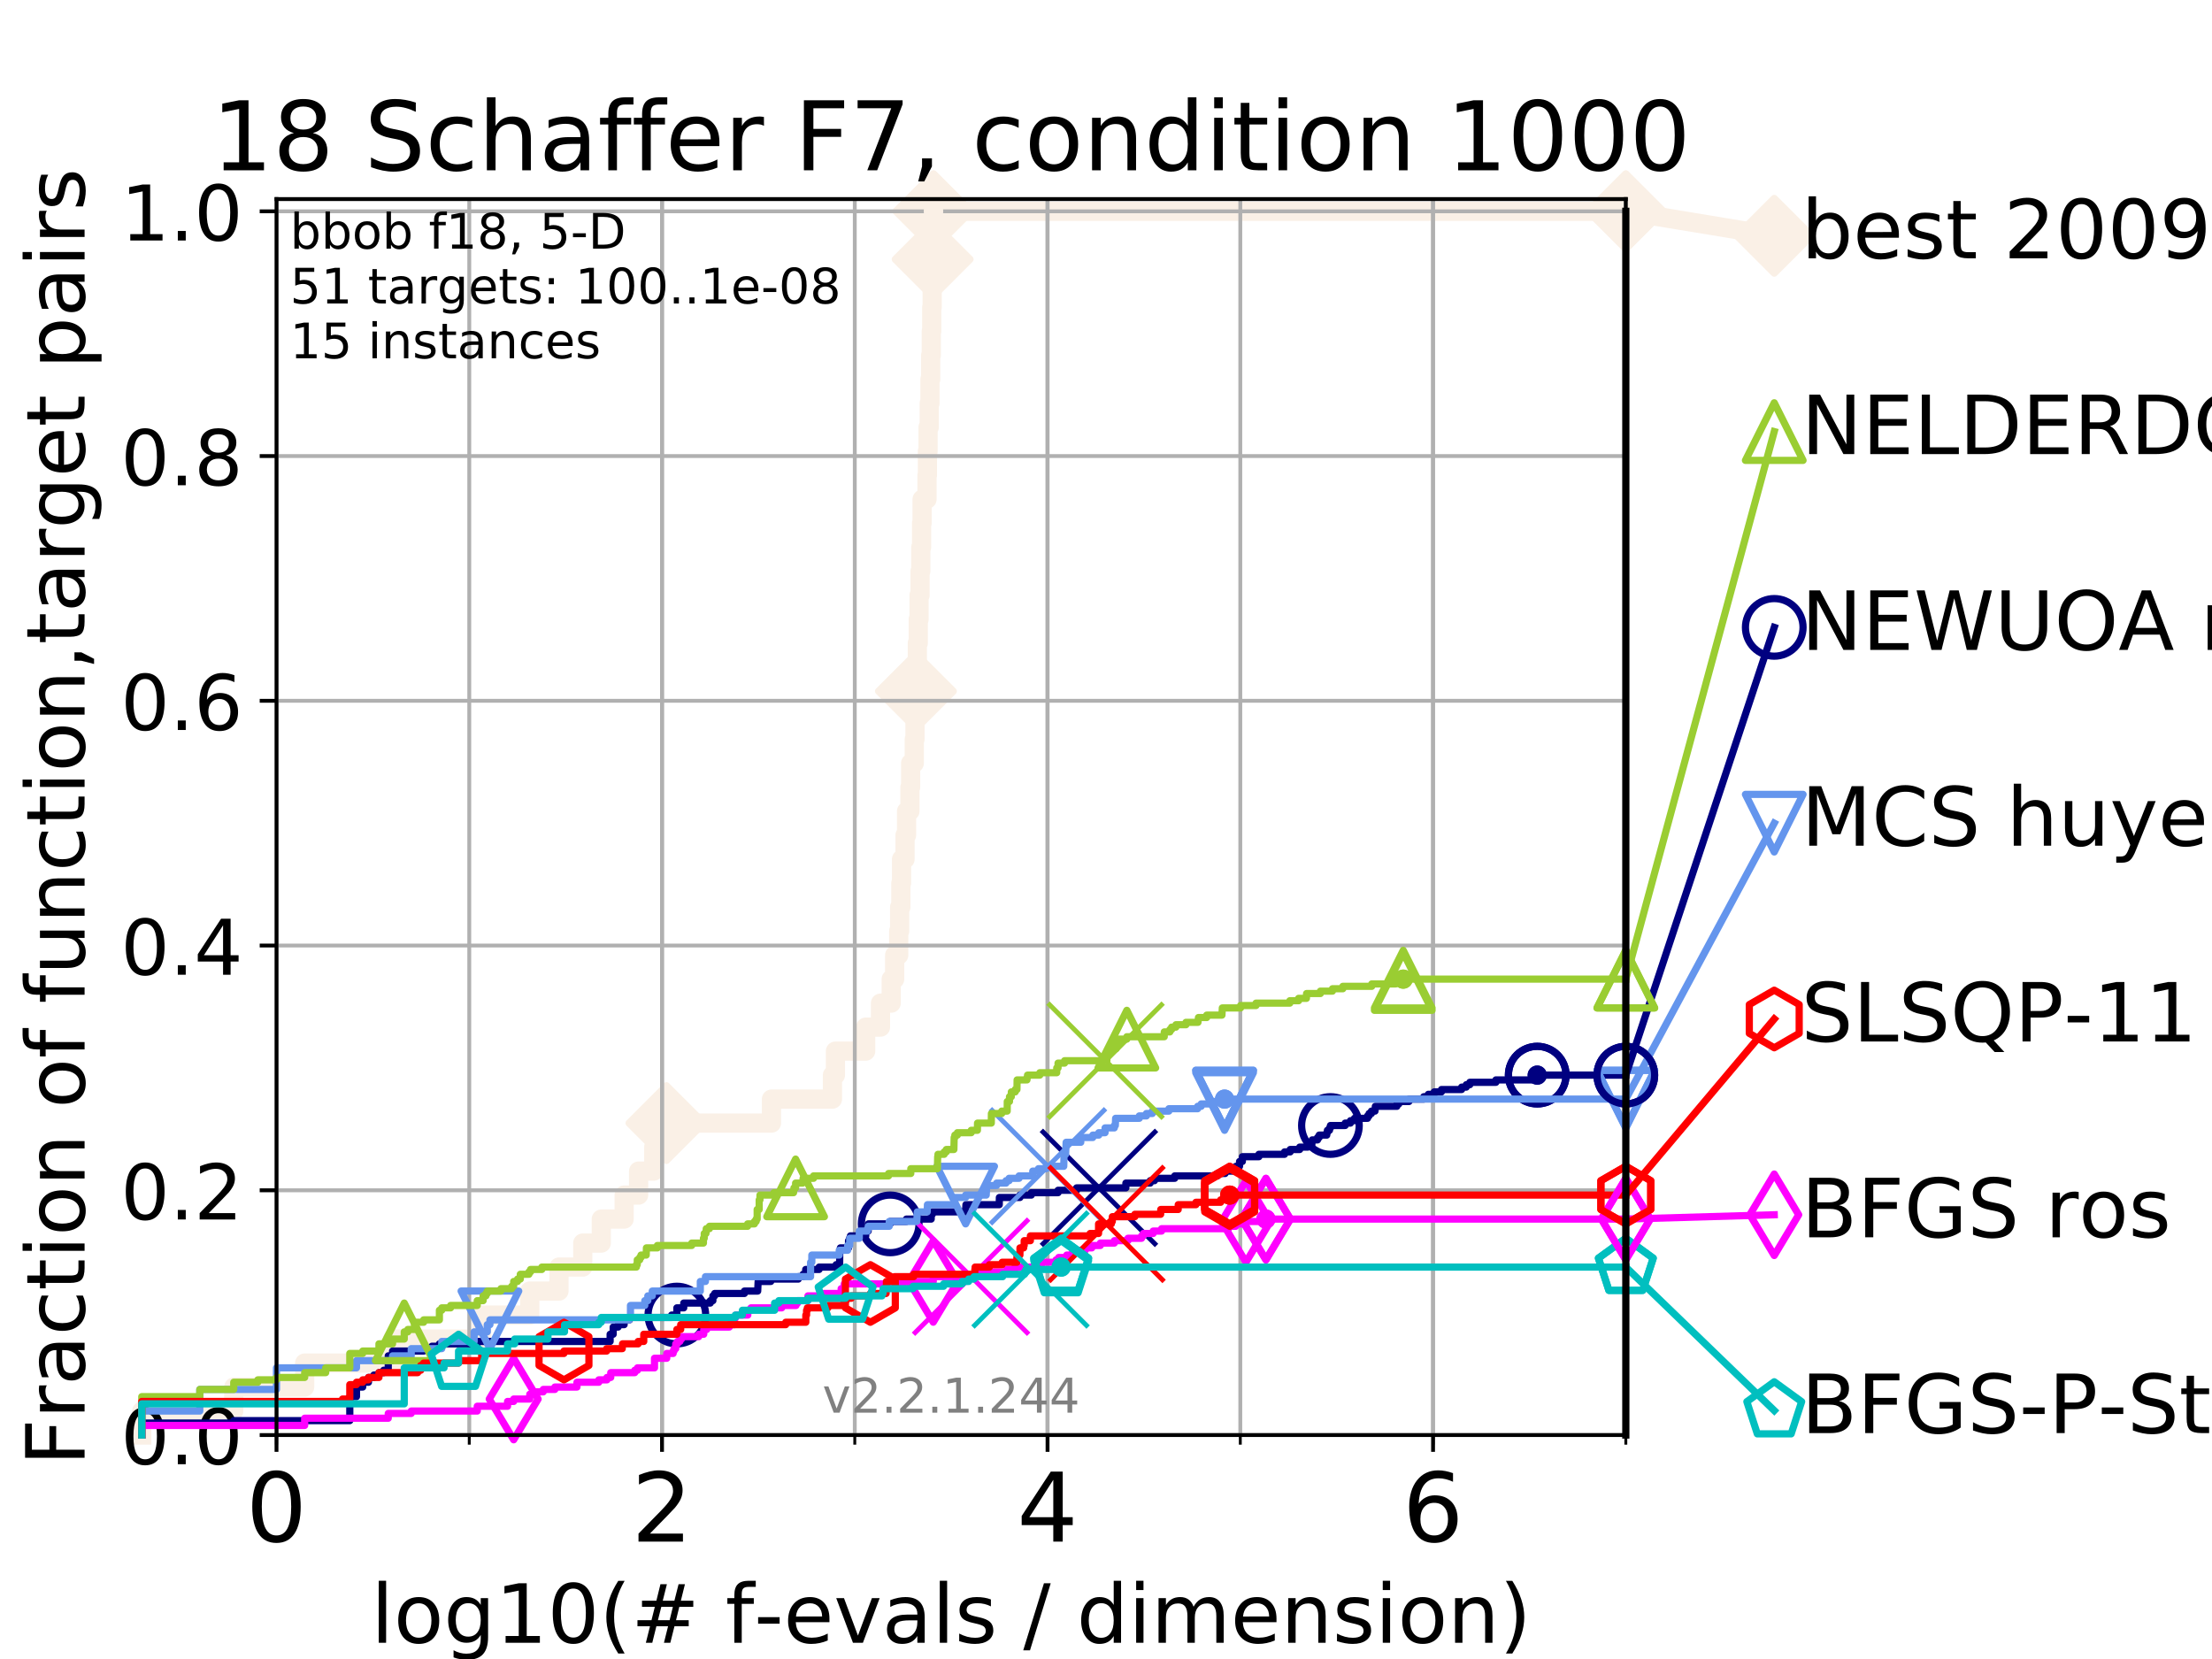<?xml version="1.0" encoding="utf-8" standalone="no"?>
<!DOCTYPE svg PUBLIC "-//W3C//DTD SVG 1.1//EN"
  "http://www.w3.org/Graphics/SVG/1.1/DTD/svg11.dtd">
<!-- Created with matplotlib (https://matplotlib.org/) -->
<svg height="345.6pt" version="1.1" viewBox="0 0 460.8 345.6" width="460.8pt" xmlns="http://www.w3.org/2000/svg" xmlns:xlink="http://www.w3.org/1999/xlink">
 <defs>
  <style type="text/css">
*{stroke-linecap:butt;stroke-linejoin:round;}
  </style>
 </defs>
 <g id="figure_1">
  <g id="patch_1">
   <path d="M 0 345.6 
L 460.8 345.6 
L 460.8 0 
L 0 0 
z
" style="fill:#ffffff;"/>
  </g>
  <g id="axes_1">
   <g id="patch_2">
    <path d="M 57.6 298.944 
L 338.688 298.944 
L 338.688 41.472 
L 57.6 41.472 
z
" style="fill:#ffffff;"/>
   </g>
   <g id="line2d_1">
    <path d="M 29.533 298.944 
L 29.533 293.946 
L 48.692 293.946 
L 48.692 288.947 
L 63.468 288.947 
L 63.468 283.949 
L 81.776 283.949 
L 81.776 278.95 
L 100.344 278.95 
L 100.344 273.952 
L 110.359 273.952 
L 110.359 268.953 
L 116.443 268.953 
L 116.443 263.955 
L 121.4 263.955 
L 121.4 258.956 
L 125.256 258.956 
L 125.256 253.958 
L 130.019 253.958 
L 130.019 248.959 
L 133.033 248.959 
L 133.033 243.961 
L 136.189 243.961 
L 136.189 238.962 
L 138.828 238.962 
L 138.828 233.964 
L 160.708 233.964 
L 160.708 228.965 
L 173.413 228.965 
L 173.413 223.967 
L 174.035 223.967 
L 174.035 218.968 
L 180.339 218.968 
L 180.339 213.97 
L 183.423 213.97 
L 183.423 208.971 
L 185.655 208.971 
L 185.655 203.973 
L 186.374 203.973 
L 186.374 198.974 
L 187.219 198.974 
L 187.219 193.976 
L 187.412 193.976 
L 187.412 188.977 
L 187.665 188.977 
L 187.665 183.979 
L 187.806 183.979 
L 187.806 178.98 
L 188.536 178.98 
L 188.536 173.982 
L 188.851 173.982 
L 188.851 168.983 
L 189.555 168.983 
L 189.555 163.985 
L 189.702 163.985 
L 189.702 158.986 
L 190.464 158.986 
L 190.464 153.988 
L 190.61 153.988 
L 190.61 148.989 
L 190.801 148.989 
L 190.801 143.991 
L 190.937 143.991 
L 190.937 138.992 
L 191.095 138.992 
L 191.095 133.994 
L 191.288 133.994 
L 191.288 128.995 
L 191.456 128.995 
L 191.456 123.997 
L 191.665 123.997 
L 191.665 118.999 
L 191.815 118.999 
L 191.815 114 
L 191.981 114 
L 191.981 109.002 
L 192.089 109.002 
L 192.089 104.003 
L 193.113 104.003 
L 193.113 99.005 
L 193.197 99.005 
L 193.197 94.006 
L 193.332 94.006 
L 193.332 89.008 
L 193.572 89.008 
L 193.572 84.009 
L 193.726 84.009 
L 193.726 79.011 
L 193.879 79.011 
L 193.879 74.012 
L 194.002 74.012 
L 194.002 69.014 
L 194.097 69.014 
L 194.097 64.015 
L 194.187 64.015 
L 194.187 59.017 
L 194.288 59.017 
L 194.288 54.018 
L 194.373 54.018 
L 194.373 49.02 
L 194.463 49.02 
L 194.463 44.021 
L 338.688 44.021 
" style="fill:none;stroke:#faf0e6;stroke-linecap:square;stroke-width:4;"/>
   </g>
   <g id="line2d_2">
    <defs>
     <path d="M -0 7.778 
L 7.778 0 
L 0 -7.778 
L -7.778 -0 
z
" id="maa554d715d" style="stroke:#faf0e6;stroke-linejoin:miter;stroke-width:1.5;"/>
    </defs>
    <g>
     <use style="fill:#faf0e6;stroke:#faf0e6;stroke-linejoin:miter;stroke-width:1.5;" x="138.828" xlink:href="#maa554d715d" y="233.964"/>
     <use style="fill:#faf0e6;stroke:#faf0e6;stroke-linejoin:miter;stroke-width:1.5;" x="190.801" xlink:href="#maa554d715d" y="143.991"/>
     <use style="fill:#faf0e6;stroke:#faf0e6;stroke-linejoin:miter;stroke-width:1.5;" x="194.288" xlink:href="#maa554d715d" y="54.018"/>
     <use style="fill:#faf0e6;stroke:#faf0e6;stroke-linejoin:miter;stroke-width:1.5;" x="194.463" xlink:href="#maa554d715d" y="44.021"/>
     <use style="fill:#faf0e6;stroke:#faf0e6;stroke-linejoin:miter;stroke-width:1.5;" x="194.463" xlink:href="#maa554d715d" y="44.021"/>
     <use style="fill:#faf0e6;stroke:#faf0e6;stroke-linejoin:miter;stroke-width:1.5;" x="338.688" xlink:href="#maa554d715d" y="44.021"/>
    </g>
   </g>
   <g id="line2d_3">
    <path style="fill:none;stroke:#faf0e6;stroke-linecap:square;stroke-width:4;"/>
    <g/>
   </g>
   <g id="line2d_4">
    <path d="M 338.688 44.021 
L 369.608 49.12 
" style="fill:none;stroke:#faf0e6;stroke-linecap:square;stroke-width:4;"/>
    <g>
     <use style="fill:#faf0e6;stroke:#faf0e6;stroke-linejoin:miter;stroke-width:1.5;" x="338.688" xlink:href="#maa554d715d" y="44.021"/>
     <use style="fill:#faf0e6;stroke:#faf0e6;stroke-linejoin:miter;stroke-width:1.5;" x="369.608" xlink:href="#maa554d715d" y="49.12"/>
    </g>
   </g>
   <g id="matplotlib.axis_1">
    <g id="xtick_1">
     <g id="line2d_5">
      <path clip-path="url(#pdedfc024ca)" d="M 57.6 298.944 
L 57.6 41.472 
" style="fill:none;stroke:#b0b0b0;stroke-linecap:square;stroke-width:0.8;"/>
     </g>
     <g id="line2d_6">
      <defs>
       <path d="M 0 0 
L 0 3.5 
" id="mc203e5b864" style="stroke:#000000;stroke-width:0.8;"/>
      </defs>
      <g>
       <use style="stroke:#000000;stroke-width:0.8;" x="57.6" xlink:href="#mc203e5b864" y="298.944"/>
      </g>
     </g>
     <g id="text_1">
      <!-- 0 -->
      <defs>
       <path d="M 31.781 66.406 
Q 24.172 66.406 20.328 58.906 
Q 16.5 51.422 16.5 36.375 
Q 16.5 21.391 20.328 13.891 
Q 24.172 6.391 31.781 6.391 
Q 39.453 6.391 43.281 13.891 
Q 47.125 21.391 47.125 36.375 
Q 47.125 51.422 43.281 58.906 
Q 39.453 66.406 31.781 66.406 
z
M 31.781 74.219 
Q 44.047 74.219 50.516 64.516 
Q 56.984 54.828 56.984 36.375 
Q 56.984 17.969 50.516 8.266 
Q 44.047 -1.422 31.781 -1.422 
Q 19.531 -1.422 13.062 8.266 
Q 6.594 17.969 6.594 36.375 
Q 6.594 54.828 13.062 64.516 
Q 19.531 74.219 31.781 74.219 
z
" id="DejaVuSans-48"/>
      </defs>
      <g transform="translate(51.237 321.141)scale(0.2 -0.2)">
       <use xlink:href="#DejaVuSans-48"/>
      </g>
     </g>
    </g>
    <g id="xtick_2">
     <g id="line2d_7">
      <path clip-path="url(#pdedfc024ca)" d="M 137.911 298.944 
L 137.911 41.472 
" style="fill:none;stroke:#b0b0b0;stroke-linecap:square;stroke-width:0.8;"/>
     </g>
     <g id="line2d_8">
      <g>
       <use style="stroke:#000000;stroke-width:0.8;" x="137.911" xlink:href="#mc203e5b864" y="298.944"/>
      </g>
     </g>
     <g id="text_2">
      <!-- 2 -->
      <defs>
       <path d="M 19.188 8.297 
L 53.609 8.297 
L 53.609 0 
L 7.328 0 
L 7.328 8.297 
Q 12.938 14.109 22.625 23.891 
Q 32.328 33.688 34.812 36.531 
Q 39.547 41.844 41.422 45.531 
Q 43.312 49.219 43.312 52.781 
Q 43.312 58.594 39.234 62.25 
Q 35.156 65.922 28.609 65.922 
Q 23.969 65.922 18.812 64.312 
Q 13.672 62.703 7.812 59.422 
L 7.812 69.391 
Q 13.766 71.781 18.938 73 
Q 24.125 74.219 28.422 74.219 
Q 39.75 74.219 46.484 68.547 
Q 53.219 62.891 53.219 53.422 
Q 53.219 48.922 51.531 44.891 
Q 49.859 40.875 45.406 35.406 
Q 44.188 33.984 37.641 27.219 
Q 31.109 20.453 19.188 8.297 
z
" id="DejaVuSans-50"/>
      </defs>
      <g transform="translate(131.548 321.141)scale(0.2 -0.2)">
       <use xlink:href="#DejaVuSans-50"/>
      </g>
     </g>
    </g>
    <g id="xtick_3">
     <g id="line2d_9">
      <path clip-path="url(#pdedfc024ca)" d="M 218.222 298.944 
L 218.222 41.472 
" style="fill:none;stroke:#b0b0b0;stroke-linecap:square;stroke-width:0.8;"/>
     </g>
     <g id="line2d_10">
      <g>
       <use style="stroke:#000000;stroke-width:0.8;" x="218.222" xlink:href="#mc203e5b864" y="298.944"/>
      </g>
     </g>
     <g id="text_3">
      <!-- 4 -->
      <defs>
       <path d="M 37.797 64.312 
L 12.891 25.391 
L 37.797 25.391 
z
M 35.203 72.906 
L 47.609 72.906 
L 47.609 25.391 
L 58.016 25.391 
L 58.016 17.188 
L 47.609 17.188 
L 47.609 0 
L 37.797 0 
L 37.797 17.188 
L 4.891 17.188 
L 4.891 26.703 
z
" id="DejaVuSans-52"/>
      </defs>
      <g transform="translate(211.859 321.141)scale(0.2 -0.2)">
       <use xlink:href="#DejaVuSans-52"/>
      </g>
     </g>
    </g>
    <g id="xtick_4">
     <g id="line2d_11">
      <path clip-path="url(#pdedfc024ca)" d="M 298.533 298.944 
L 298.533 41.472 
" style="fill:none;stroke:#b0b0b0;stroke-linecap:square;stroke-width:0.8;"/>
     </g>
     <g id="line2d_12">
      <g>
       <use style="stroke:#000000;stroke-width:0.8;" x="298.533" xlink:href="#mc203e5b864" y="298.944"/>
      </g>
     </g>
     <g id="text_4">
      <!-- 6 -->
      <defs>
       <path d="M 33.016 40.375 
Q 26.375 40.375 22.484 35.828 
Q 18.609 31.297 18.609 23.391 
Q 18.609 15.531 22.484 10.953 
Q 26.375 6.391 33.016 6.391 
Q 39.656 6.391 43.531 10.953 
Q 47.406 15.531 47.406 23.391 
Q 47.406 31.297 43.531 35.828 
Q 39.656 40.375 33.016 40.375 
z
M 52.594 71.297 
L 52.594 62.312 
Q 48.875 64.062 45.094 64.984 
Q 41.312 65.922 37.594 65.922 
Q 27.828 65.922 22.672 59.328 
Q 17.531 52.734 16.797 39.406 
Q 19.672 43.656 24.016 45.922 
Q 28.375 48.188 33.594 48.188 
Q 44.578 48.188 50.953 41.516 
Q 57.328 34.859 57.328 23.391 
Q 57.328 12.156 50.688 5.359 
Q 44.047 -1.422 33.016 -1.422 
Q 20.359 -1.422 13.672 8.266 
Q 6.984 17.969 6.984 36.375 
Q 6.984 53.656 15.188 63.938 
Q 23.391 74.219 37.203 74.219 
Q 40.922 74.219 44.703 73.484 
Q 48.484 72.75 52.594 71.297 
z
" id="DejaVuSans-54"/>
      </defs>
      <g transform="translate(292.17 321.141)scale(0.2 -0.2)">
       <use xlink:href="#DejaVuSans-54"/>
      </g>
     </g>
    </g>
    <g id="xtick_5">
     <g id="line2d_13">
      <path clip-path="url(#pdedfc024ca)" d="M 57.6 298.944 
L 57.6 41.472 
" style="fill:none;stroke:#b0b0b0;stroke-linecap:square;stroke-width:0.8;"/>
     </g>
     <g id="line2d_14">
      <defs>
       <path d="M 0 0 
L 0 2 
" id="m9f98e0f578" style="stroke:#000000;stroke-width:0.6;"/>
      </defs>
      <g>
       <use style="stroke:#000000;stroke-width:0.6;" x="57.6" xlink:href="#m9f98e0f578" y="298.944"/>
      </g>
     </g>
    </g>
    <g id="xtick_6">
     <g id="line2d_15">
      <path clip-path="url(#pdedfc024ca)" d="M 97.755 298.944 
L 97.755 41.472 
" style="fill:none;stroke:#b0b0b0;stroke-linecap:square;stroke-width:0.8;"/>
     </g>
     <g id="line2d_16">
      <g>
       <use style="stroke:#000000;stroke-width:0.6;" x="97.755" xlink:href="#m9f98e0f578" y="298.944"/>
      </g>
     </g>
    </g>
    <g id="xtick_7">
     <g id="line2d_17">
      <path clip-path="url(#pdedfc024ca)" d="M 137.911 298.944 
L 137.911 41.472 
" style="fill:none;stroke:#b0b0b0;stroke-linecap:square;stroke-width:0.8;"/>
     </g>
     <g id="line2d_18">
      <g>
       <use style="stroke:#000000;stroke-width:0.6;" x="137.911" xlink:href="#m9f98e0f578" y="298.944"/>
      </g>
     </g>
    </g>
    <g id="xtick_8">
     <g id="line2d_19">
      <path clip-path="url(#pdedfc024ca)" d="M 178.066 298.944 
L 178.066 41.472 
" style="fill:none;stroke:#b0b0b0;stroke-linecap:square;stroke-width:0.8;"/>
     </g>
     <g id="line2d_20">
      <g>
       <use style="stroke:#000000;stroke-width:0.6;" x="178.066" xlink:href="#m9f98e0f578" y="298.944"/>
      </g>
     </g>
    </g>
    <g id="xtick_9">
     <g id="line2d_21">
      <path clip-path="url(#pdedfc024ca)" d="M 218.222 298.944 
L 218.222 41.472 
" style="fill:none;stroke:#b0b0b0;stroke-linecap:square;stroke-width:0.8;"/>
     </g>
     <g id="line2d_22">
      <g>
       <use style="stroke:#000000;stroke-width:0.6;" x="218.222" xlink:href="#m9f98e0f578" y="298.944"/>
      </g>
     </g>
    </g>
    <g id="xtick_10">
     <g id="line2d_23">
      <path clip-path="url(#pdedfc024ca)" d="M 258.377 298.944 
L 258.377 41.472 
" style="fill:none;stroke:#b0b0b0;stroke-linecap:square;stroke-width:0.8;"/>
     </g>
     <g id="line2d_24">
      <g>
       <use style="stroke:#000000;stroke-width:0.6;" x="258.377" xlink:href="#m9f98e0f578" y="298.944"/>
      </g>
     </g>
    </g>
    <g id="xtick_11">
     <g id="line2d_25">
      <path clip-path="url(#pdedfc024ca)" d="M 298.533 298.944 
L 298.533 41.472 
" style="fill:none;stroke:#b0b0b0;stroke-linecap:square;stroke-width:0.8;"/>
     </g>
     <g id="line2d_26">
      <g>
       <use style="stroke:#000000;stroke-width:0.6;" x="298.533" xlink:href="#m9f98e0f578" y="298.944"/>
      </g>
     </g>
    </g>
    <g id="xtick_12">
     <g id="line2d_27">
      <path clip-path="url(#pdedfc024ca)" d="M 338.688 298.944 
L 338.688 41.472 
" style="fill:none;stroke:#b0b0b0;stroke-linecap:square;stroke-width:0.8;"/>
     </g>
     <g id="line2d_28">
      <g>
       <use style="stroke:#000000;stroke-width:0.6;" x="338.688" xlink:href="#m9f98e0f578" y="298.944"/>
      </g>
     </g>
    </g>
    <g id="text_5">
     <!-- log10(# f-evals / dimension) -->
     <defs>
      <path d="M 9.422 75.984 
L 18.406 75.984 
L 18.406 0 
L 9.422 0 
z
" id="DejaVuSans-108"/>
      <path d="M 30.609 48.391 
Q 23.391 48.391 19.188 42.75 
Q 14.984 37.109 14.984 27.297 
Q 14.984 17.484 19.156 11.844 
Q 23.344 6.203 30.609 6.203 
Q 37.797 6.203 41.984 11.859 
Q 46.188 17.531 46.188 27.297 
Q 46.188 37.016 41.984 42.703 
Q 37.797 48.391 30.609 48.391 
z
M 30.609 56 
Q 42.328 56 49.016 48.375 
Q 55.719 40.766 55.719 27.297 
Q 55.719 13.875 49.016 6.219 
Q 42.328 -1.422 30.609 -1.422 
Q 18.844 -1.422 12.172 6.219 
Q 5.516 13.875 5.516 27.297 
Q 5.516 40.766 12.172 48.375 
Q 18.844 56 30.609 56 
z
" id="DejaVuSans-111"/>
      <path d="M 45.406 27.984 
Q 45.406 37.75 41.375 43.109 
Q 37.359 48.484 30.078 48.484 
Q 22.859 48.484 18.828 43.109 
Q 14.797 37.75 14.797 27.984 
Q 14.797 18.266 18.828 12.891 
Q 22.859 7.516 30.078 7.516 
Q 37.359 7.516 41.375 12.891 
Q 45.406 18.266 45.406 27.984 
z
M 54.391 6.781 
Q 54.391 -7.172 48.188 -13.984 
Q 42 -20.797 29.203 -20.797 
Q 24.469 -20.797 20.266 -20.094 
Q 16.062 -19.391 12.109 -17.922 
L 12.109 -9.188 
Q 16.062 -11.328 19.922 -12.344 
Q 23.781 -13.375 27.781 -13.375 
Q 36.625 -13.375 41.016 -8.766 
Q 45.406 -4.156 45.406 5.172 
L 45.406 9.625 
Q 42.625 4.781 38.281 2.391 
Q 33.938 0 27.875 0 
Q 17.828 0 11.672 7.656 
Q 5.516 15.328 5.516 27.984 
Q 5.516 40.672 11.672 48.328 
Q 17.828 56 27.875 56 
Q 33.938 56 38.281 53.609 
Q 42.625 51.219 45.406 46.391 
L 45.406 54.688 
L 54.391 54.688 
z
" id="DejaVuSans-103"/>
      <path d="M 12.406 8.297 
L 28.516 8.297 
L 28.516 63.922 
L 10.984 60.406 
L 10.984 69.391 
L 28.422 72.906 
L 38.281 72.906 
L 38.281 8.297 
L 54.391 8.297 
L 54.391 0 
L 12.406 0 
z
" id="DejaVuSans-49"/>
      <path d="M 31 75.875 
Q 24.469 64.656 21.281 53.656 
Q 18.109 42.672 18.109 31.391 
Q 18.109 20.125 21.312 9.062 
Q 24.516 -2 31 -13.188 
L 23.188 -13.188 
Q 15.875 -1.703 12.234 9.375 
Q 8.594 20.453 8.594 31.391 
Q 8.594 42.281 12.203 53.312 
Q 15.828 64.359 23.188 75.875 
z
" id="DejaVuSans-40"/>
      <path d="M 51.125 44 
L 36.922 44 
L 32.812 27.688 
L 47.125 27.688 
z
M 43.797 71.781 
L 38.719 51.516 
L 52.984 51.516 
L 58.109 71.781 
L 65.922 71.781 
L 60.891 51.516 
L 76.125 51.516 
L 76.125 44 
L 58.984 44 
L 54.984 27.688 
L 70.516 27.688 
L 70.516 20.219 
L 53.078 20.219 
L 48 0 
L 40.188 0 
L 45.219 20.219 
L 30.906 20.219 
L 25.875 0 
L 18.016 0 
L 23.094 20.219 
L 7.719 20.219 
L 7.719 27.688 
L 24.906 27.688 
L 29 44 
L 13.281 44 
L 13.281 51.516 
L 30.906 51.516 
L 35.891 71.781 
z
" id="DejaVuSans-35"/>
      <path id="DejaVuSans-32"/>
      <path d="M 37.109 75.984 
L 37.109 68.5 
L 28.516 68.5 
Q 23.688 68.5 21.797 66.547 
Q 19.922 64.594 19.922 59.516 
L 19.922 54.688 
L 34.719 54.688 
L 34.719 47.703 
L 19.922 47.703 
L 19.922 0 
L 10.891 0 
L 10.891 47.703 
L 2.297 47.703 
L 2.297 54.688 
L 10.891 54.688 
L 10.891 58.5 
Q 10.891 67.625 15.141 71.797 
Q 19.391 75.984 28.609 75.984 
z
" id="DejaVuSans-102"/>
      <path d="M 4.891 31.391 
L 31.203 31.391 
L 31.203 23.391 
L 4.891 23.391 
z
" id="DejaVuSans-45"/>
      <path d="M 56.203 29.594 
L 56.203 25.203 
L 14.891 25.203 
Q 15.484 15.922 20.484 11.062 
Q 25.484 6.203 34.422 6.203 
Q 39.594 6.203 44.453 7.469 
Q 49.312 8.734 54.109 11.281 
L 54.109 2.781 
Q 49.266 0.734 44.188 -0.344 
Q 39.109 -1.422 33.891 -1.422 
Q 20.797 -1.422 13.156 6.188 
Q 5.516 13.812 5.516 26.812 
Q 5.516 40.234 12.766 48.109 
Q 20.016 56 32.328 56 
Q 43.359 56 49.781 48.891 
Q 56.203 41.797 56.203 29.594 
z
M 47.219 32.234 
Q 47.125 39.594 43.094 43.984 
Q 39.062 48.391 32.422 48.391 
Q 24.906 48.391 20.391 44.141 
Q 15.875 39.891 15.188 32.172 
z
" id="DejaVuSans-101"/>
      <path d="M 2.984 54.688 
L 12.5 54.688 
L 29.594 8.797 
L 46.688 54.688 
L 56.203 54.688 
L 35.688 0 
L 23.484 0 
z
" id="DejaVuSans-118"/>
      <path d="M 34.281 27.484 
Q 23.391 27.484 19.188 25 
Q 14.984 22.516 14.984 16.5 
Q 14.984 11.719 18.141 8.906 
Q 21.297 6.109 26.703 6.109 
Q 34.188 6.109 38.703 11.406 
Q 43.219 16.703 43.219 25.484 
L 43.219 27.484 
z
M 52.203 31.203 
L 52.203 0 
L 43.219 0 
L 43.219 8.297 
Q 40.141 3.328 35.547 0.953 
Q 30.953 -1.422 24.312 -1.422 
Q 15.922 -1.422 10.953 3.297 
Q 6 8.016 6 15.922 
Q 6 25.141 12.172 29.828 
Q 18.359 34.516 30.609 34.516 
L 43.219 34.516 
L 43.219 35.406 
Q 43.219 41.609 39.141 45 
Q 35.062 48.391 27.688 48.391 
Q 23 48.391 18.547 47.266 
Q 14.109 46.141 10.016 43.891 
L 10.016 52.203 
Q 14.938 54.109 19.578 55.047 
Q 24.219 56 28.609 56 
Q 40.484 56 46.344 49.844 
Q 52.203 43.703 52.203 31.203 
z
" id="DejaVuSans-97"/>
      <path d="M 44.281 53.078 
L 44.281 44.578 
Q 40.484 46.531 36.375 47.5 
Q 32.281 48.484 27.875 48.484 
Q 21.188 48.484 17.844 46.438 
Q 14.5 44.391 14.5 40.281 
Q 14.5 37.156 16.891 35.375 
Q 19.281 33.594 26.516 31.984 
L 29.594 31.297 
Q 39.156 29.25 43.188 25.516 
Q 47.219 21.781 47.219 15.094 
Q 47.219 7.469 41.188 3.016 
Q 35.156 -1.422 24.609 -1.422 
Q 20.219 -1.422 15.453 -0.562 
Q 10.688 0.297 5.422 2 
L 5.422 11.281 
Q 10.406 8.688 15.234 7.391 
Q 20.062 6.109 24.812 6.109 
Q 31.156 6.109 34.562 8.281 
Q 37.984 10.453 37.984 14.406 
Q 37.984 18.062 35.516 20.016 
Q 33.062 21.969 24.703 23.781 
L 21.578 24.516 
Q 13.234 26.266 9.516 29.906 
Q 5.812 33.547 5.812 39.891 
Q 5.812 47.609 11.281 51.797 
Q 16.75 56 26.812 56 
Q 31.781 56 36.172 55.266 
Q 40.578 54.547 44.281 53.078 
z
" id="DejaVuSans-115"/>
      <path d="M 25.391 72.906 
L 33.688 72.906 
L 8.297 -9.281 
L 0 -9.281 
z
" id="DejaVuSans-47"/>
      <path d="M 45.406 46.391 
L 45.406 75.984 
L 54.391 75.984 
L 54.391 0 
L 45.406 0 
L 45.406 8.203 
Q 42.578 3.328 38.25 0.953 
Q 33.938 -1.422 27.875 -1.422 
Q 17.969 -1.422 11.734 6.484 
Q 5.516 14.406 5.516 27.297 
Q 5.516 40.188 11.734 48.094 
Q 17.969 56 27.875 56 
Q 33.938 56 38.25 53.625 
Q 42.578 51.266 45.406 46.391 
z
M 14.797 27.297 
Q 14.797 17.391 18.875 11.75 
Q 22.953 6.109 30.078 6.109 
Q 37.203 6.109 41.297 11.75 
Q 45.406 17.391 45.406 27.297 
Q 45.406 37.203 41.297 42.844 
Q 37.203 48.484 30.078 48.484 
Q 22.953 48.484 18.875 42.844 
Q 14.797 37.203 14.797 27.297 
z
" id="DejaVuSans-100"/>
      <path d="M 9.422 54.688 
L 18.406 54.688 
L 18.406 0 
L 9.422 0 
z
M 9.422 75.984 
L 18.406 75.984 
L 18.406 64.594 
L 9.422 64.594 
z
" id="DejaVuSans-105"/>
      <path d="M 52 44.188 
Q 55.375 50.25 60.062 53.125 
Q 64.75 56 71.094 56 
Q 79.641 56 84.281 50.016 
Q 88.922 44.047 88.922 33.016 
L 88.922 0 
L 79.891 0 
L 79.891 32.719 
Q 79.891 40.578 77.094 44.375 
Q 74.312 48.188 68.609 48.188 
Q 61.625 48.188 57.562 43.547 
Q 53.516 38.922 53.516 30.906 
L 53.516 0 
L 44.484 0 
L 44.484 32.719 
Q 44.484 40.625 41.703 44.406 
Q 38.922 48.188 33.109 48.188 
Q 26.219 48.188 22.156 43.531 
Q 18.109 38.875 18.109 30.906 
L 18.109 0 
L 9.078 0 
L 9.078 54.688 
L 18.109 54.688 
L 18.109 46.188 
Q 21.188 51.219 25.484 53.609 
Q 29.781 56 35.688 56 
Q 41.656 56 45.828 52.969 
Q 50 49.953 52 44.188 
z
" id="DejaVuSans-109"/>
      <path d="M 54.891 33.016 
L 54.891 0 
L 45.906 0 
L 45.906 32.719 
Q 45.906 40.484 42.875 44.328 
Q 39.844 48.188 33.797 48.188 
Q 26.516 48.188 22.312 43.547 
Q 18.109 38.922 18.109 30.906 
L 18.109 0 
L 9.078 0 
L 9.078 54.688 
L 18.109 54.688 
L 18.109 46.188 
Q 21.344 51.125 25.703 53.562 
Q 30.078 56 35.797 56 
Q 45.219 56 50.047 50.172 
Q 54.891 44.344 54.891 33.016 
z
" id="DejaVuSans-110"/>
      <path d="M 8.016 75.875 
L 15.828 75.875 
Q 23.141 64.359 26.781 53.312 
Q 30.422 42.281 30.422 31.391 
Q 30.422 20.453 26.781 9.375 
Q 23.141 -1.703 15.828 -13.188 
L 8.016 -13.188 
Q 14.5 -2 17.703 9.062 
Q 20.906 20.125 20.906 31.391 
Q 20.906 42.672 17.703 53.656 
Q 14.5 64.656 8.016 75.875 
z
" id="DejaVuSans-41"/>
     </defs>
     <g transform="translate(77.303 342.218)scale(0.17 -0.17)">
      <use xlink:href="#DejaVuSans-108"/>
      <use x="27.783" xlink:href="#DejaVuSans-111"/>
      <use x="88.965" xlink:href="#DejaVuSans-103"/>
      <use x="152.441" xlink:href="#DejaVuSans-49"/>
      <use x="216.064" xlink:href="#DejaVuSans-48"/>
      <use x="279.688" xlink:href="#DejaVuSans-40"/>
      <use x="318.701" xlink:href="#DejaVuSans-35"/>
      <use x="402.49" xlink:href="#DejaVuSans-32"/>
      <use x="434.277" xlink:href="#DejaVuSans-102"/>
      <use x="469.404" xlink:href="#DejaVuSans-45"/>
      <use x="505.488" xlink:href="#DejaVuSans-101"/>
      <use x="567.012" xlink:href="#DejaVuSans-118"/>
      <use x="626.191" xlink:href="#DejaVuSans-97"/>
      <use x="687.471" xlink:href="#DejaVuSans-108"/>
      <use x="715.254" xlink:href="#DejaVuSans-115"/>
      <use x="767.354" xlink:href="#DejaVuSans-32"/>
      <use x="799.141" xlink:href="#DejaVuSans-47"/>
      <use x="832.832" xlink:href="#DejaVuSans-32"/>
      <use x="864.619" xlink:href="#DejaVuSans-100"/>
      <use x="928.096" xlink:href="#DejaVuSans-105"/>
      <use x="955.879" xlink:href="#DejaVuSans-109"/>
      <use x="1053.291" xlink:href="#DejaVuSans-101"/>
      <use x="1114.814" xlink:href="#DejaVuSans-110"/>
      <use x="1178.193" xlink:href="#DejaVuSans-115"/>
      <use x="1230.293" xlink:href="#DejaVuSans-105"/>
      <use x="1258.076" xlink:href="#DejaVuSans-111"/>
      <use x="1319.258" xlink:href="#DejaVuSans-110"/>
      <use x="1382.637" xlink:href="#DejaVuSans-41"/>
     </g>
    </g>
   </g>
   <g id="matplotlib.axis_2">
    <g id="ytick_1">
     <g id="line2d_29">
      <path clip-path="url(#pdedfc024ca)" d="M 57.6 298.944 
L 338.688 298.944 
" style="fill:none;stroke:#b0b0b0;stroke-linecap:square;stroke-width:0.8;"/>
     </g>
     <g id="line2d_30">
      <defs>
       <path d="M 0 0 
L -3.5 0 
" id="m76e1a6e485" style="stroke:#000000;stroke-width:0.8;"/>
      </defs>
      <g>
       <use style="stroke:#000000;stroke-width:0.8;" x="57.6" xlink:href="#m76e1a6e485" y="298.944"/>
      </g>
     </g>
     <g id="text_6">
      <!-- 0.0 -->
      <defs>
       <path d="M 10.688 12.406 
L 21 12.406 
L 21 0 
L 10.688 0 
z
" id="DejaVuSans-46"/>
      </defs>
      <g transform="translate(25.155 305.023)scale(0.16 -0.16)">
       <use xlink:href="#DejaVuSans-48"/>
       <use x="63.623" xlink:href="#DejaVuSans-46"/>
       <use x="95.41" xlink:href="#DejaVuSans-48"/>
      </g>
     </g>
    </g>
    <g id="ytick_2">
     <g id="line2d_31">
      <path clip-path="url(#pdedfc024ca)" d="M 57.6 247.959 
L 338.688 247.959 
" style="fill:none;stroke:#b0b0b0;stroke-linecap:square;stroke-width:0.8;"/>
     </g>
     <g id="line2d_32">
      <g>
       <use style="stroke:#000000;stroke-width:0.8;" x="57.6" xlink:href="#m76e1a6e485" y="247.959"/>
      </g>
     </g>
     <g id="text_7">
      <!-- 0.2 -->
      <g transform="translate(25.155 254.038)scale(0.16 -0.16)">
       <use xlink:href="#DejaVuSans-48"/>
       <use x="63.623" xlink:href="#DejaVuSans-46"/>
       <use x="95.41" xlink:href="#DejaVuSans-50"/>
      </g>
     </g>
    </g>
    <g id="ytick_3">
     <g id="line2d_33">
      <path clip-path="url(#pdedfc024ca)" d="M 57.6 196.975 
L 338.688 196.975 
" style="fill:none;stroke:#b0b0b0;stroke-linecap:square;stroke-width:0.8;"/>
     </g>
     <g id="line2d_34">
      <g>
       <use style="stroke:#000000;stroke-width:0.8;" x="57.6" xlink:href="#m76e1a6e485" y="196.975"/>
      </g>
     </g>
     <g id="text_8">
      <!-- 0.4 -->
      <g transform="translate(25.155 203.054)scale(0.16 -0.16)">
       <use xlink:href="#DejaVuSans-48"/>
       <use x="63.623" xlink:href="#DejaVuSans-46"/>
       <use x="95.41" xlink:href="#DejaVuSans-52"/>
      </g>
     </g>
    </g>
    <g id="ytick_4">
     <g id="line2d_35">
      <path clip-path="url(#pdedfc024ca)" d="M 57.6 145.99 
L 338.688 145.99 
" style="fill:none;stroke:#b0b0b0;stroke-linecap:square;stroke-width:0.8;"/>
     </g>
     <g id="line2d_36">
      <g>
       <use style="stroke:#000000;stroke-width:0.8;" x="57.6" xlink:href="#m76e1a6e485" y="145.99"/>
      </g>
     </g>
     <g id="text_9">
      <!-- 0.6 -->
      <g transform="translate(25.155 152.069)scale(0.16 -0.16)">
       <use xlink:href="#DejaVuSans-48"/>
       <use x="63.623" xlink:href="#DejaVuSans-46"/>
       <use x="95.41" xlink:href="#DejaVuSans-54"/>
      </g>
     </g>
    </g>
    <g id="ytick_5">
     <g id="line2d_37">
      <path clip-path="url(#pdedfc024ca)" d="M 57.6 95.006 
L 338.688 95.006 
" style="fill:none;stroke:#b0b0b0;stroke-linecap:square;stroke-width:0.8;"/>
     </g>
     <g id="line2d_38">
      <g>
       <use style="stroke:#000000;stroke-width:0.8;" x="57.6" xlink:href="#m76e1a6e485" y="95.006"/>
      </g>
     </g>
     <g id="text_10">
      <!-- 0.8 -->
      <defs>
       <path d="M 31.781 34.625 
Q 24.75 34.625 20.719 30.859 
Q 16.703 27.094 16.703 20.516 
Q 16.703 13.922 20.719 10.156 
Q 24.75 6.391 31.781 6.391 
Q 38.812 6.391 42.859 10.172 
Q 46.922 13.969 46.922 20.516 
Q 46.922 27.094 42.891 30.859 
Q 38.875 34.625 31.781 34.625 
z
M 21.922 38.812 
Q 15.578 40.375 12.031 44.719 
Q 8.5 49.078 8.5 55.328 
Q 8.5 64.062 14.719 69.141 
Q 20.953 74.219 31.781 74.219 
Q 42.672 74.219 48.875 69.141 
Q 55.078 64.062 55.078 55.328 
Q 55.078 49.078 51.531 44.719 
Q 48 40.375 41.703 38.812 
Q 48.828 37.156 52.797 32.312 
Q 56.781 27.484 56.781 20.516 
Q 56.781 9.906 50.312 4.234 
Q 43.844 -1.422 31.781 -1.422 
Q 19.734 -1.422 13.25 4.234 
Q 6.781 9.906 6.781 20.516 
Q 6.781 27.484 10.781 32.312 
Q 14.797 37.156 21.922 38.812 
z
M 18.312 54.391 
Q 18.312 48.734 21.844 45.562 
Q 25.391 42.391 31.781 42.391 
Q 38.141 42.391 41.719 45.562 
Q 45.312 48.734 45.312 54.391 
Q 45.312 60.062 41.719 63.234 
Q 38.141 66.406 31.781 66.406 
Q 25.391 66.406 21.844 63.234 
Q 18.312 60.062 18.312 54.391 
z
" id="DejaVuSans-56"/>
      </defs>
      <g transform="translate(25.155 101.085)scale(0.16 -0.16)">
       <use xlink:href="#DejaVuSans-48"/>
       <use x="63.623" xlink:href="#DejaVuSans-46"/>
       <use x="95.41" xlink:href="#DejaVuSans-56"/>
      </g>
     </g>
    </g>
    <g id="ytick_6">
     <g id="line2d_39">
      <path clip-path="url(#pdedfc024ca)" d="M 57.6 44.021 
L 338.688 44.021 
" style="fill:none;stroke:#b0b0b0;stroke-linecap:square;stroke-width:0.8;"/>
     </g>
     <g id="line2d_40">
      <g>
       <use style="stroke:#000000;stroke-width:0.8;" x="57.6" xlink:href="#m76e1a6e485" y="44.021"/>
      </g>
     </g>
     <g id="text_11">
      <!-- 1.0 -->
      <g transform="translate(25.155 50.1)scale(0.16 -0.16)">
       <use xlink:href="#DejaVuSans-49"/>
       <use x="63.623" xlink:href="#DejaVuSans-46"/>
       <use x="95.41" xlink:href="#DejaVuSans-48"/>
      </g>
     </g>
    </g>
    <g id="text_12">
     <!-- Fraction of function,target pairs -->
     <defs>
      <path d="M 9.812 72.906 
L 51.703 72.906 
L 51.703 64.594 
L 19.672 64.594 
L 19.672 43.109 
L 48.578 43.109 
L 48.578 34.812 
L 19.672 34.812 
L 19.672 0 
L 9.812 0 
z
" id="DejaVuSans-70"/>
      <path d="M 41.109 46.297 
Q 39.594 47.172 37.812 47.578 
Q 36.031 48 33.891 48 
Q 26.266 48 22.188 43.047 
Q 18.109 38.094 18.109 28.812 
L 18.109 0 
L 9.078 0 
L 9.078 54.688 
L 18.109 54.688 
L 18.109 46.188 
Q 20.953 51.172 25.484 53.578 
Q 30.031 56 36.531 56 
Q 37.453 56 38.578 55.875 
Q 39.703 55.766 41.062 55.516 
z
" id="DejaVuSans-114"/>
      <path d="M 48.781 52.594 
L 48.781 44.188 
Q 44.969 46.297 41.141 47.344 
Q 37.312 48.391 33.406 48.391 
Q 24.656 48.391 19.812 42.844 
Q 14.984 37.312 14.984 27.297 
Q 14.984 17.281 19.812 11.734 
Q 24.656 6.203 33.406 6.203 
Q 37.312 6.203 41.141 7.25 
Q 44.969 8.297 48.781 10.406 
L 48.781 2.094 
Q 45.016 0.344 40.984 -0.531 
Q 36.969 -1.422 32.422 -1.422 
Q 20.062 -1.422 12.781 6.344 
Q 5.516 14.109 5.516 27.297 
Q 5.516 40.672 12.859 48.328 
Q 20.219 56 33.016 56 
Q 37.156 56 41.109 55.141 
Q 45.062 54.297 48.781 52.594 
z
" id="DejaVuSans-99"/>
      <path d="M 18.312 70.219 
L 18.312 54.688 
L 36.812 54.688 
L 36.812 47.703 
L 18.312 47.703 
L 18.312 18.016 
Q 18.312 11.328 20.141 9.422 
Q 21.969 7.516 27.594 7.516 
L 36.812 7.516 
L 36.812 0 
L 27.594 0 
Q 17.188 0 13.234 3.875 
Q 9.281 7.766 9.281 18.016 
L 9.281 47.703 
L 2.688 47.703 
L 2.688 54.688 
L 9.281 54.688 
L 9.281 70.219 
z
" id="DejaVuSans-116"/>
      <path d="M 8.5 21.578 
L 8.5 54.688 
L 17.484 54.688 
L 17.484 21.922 
Q 17.484 14.156 20.5 10.266 
Q 23.531 6.391 29.594 6.391 
Q 36.859 6.391 41.078 11.031 
Q 45.312 15.672 45.312 23.688 
L 45.312 54.688 
L 54.297 54.688 
L 54.297 0 
L 45.312 0 
L 45.312 8.406 
Q 42.047 3.422 37.719 1 
Q 33.406 -1.422 27.688 -1.422 
Q 18.266 -1.422 13.375 4.438 
Q 8.5 10.297 8.5 21.578 
z
M 31.109 56 
z
" id="DejaVuSans-117"/>
      <path d="M 11.719 12.406 
L 22.016 12.406 
L 22.016 4 
L 14.016 -11.625 
L 7.719 -11.625 
L 11.719 4 
z
" id="DejaVuSans-44"/>
      <path d="M 18.109 8.203 
L 18.109 -20.797 
L 9.078 -20.797 
L 9.078 54.688 
L 18.109 54.688 
L 18.109 46.391 
Q 20.953 51.266 25.266 53.625 
Q 29.594 56 35.594 56 
Q 45.562 56 51.781 48.094 
Q 58.016 40.188 58.016 27.297 
Q 58.016 14.406 51.781 6.484 
Q 45.562 -1.422 35.594 -1.422 
Q 29.594 -1.422 25.266 0.953 
Q 20.953 3.328 18.109 8.203 
z
M 48.688 27.297 
Q 48.688 37.203 44.609 42.844 
Q 40.531 48.484 33.406 48.484 
Q 26.266 48.484 22.188 42.844 
Q 18.109 37.203 18.109 27.297 
Q 18.109 17.391 22.188 11.75 
Q 26.266 6.109 33.406 6.109 
Q 40.531 6.109 44.609 11.75 
Q 48.688 17.391 48.688 27.297 
z
" id="DejaVuSans-112"/>
     </defs>
     <g transform="translate(17.62 305.347)rotate(-90)scale(0.17 -0.17)">
      <use xlink:href="#DejaVuSans-70"/>
      <use x="57.41" xlink:href="#DejaVuSans-114"/>
      <use x="98.523" xlink:href="#DejaVuSans-97"/>
      <use x="159.803" xlink:href="#DejaVuSans-99"/>
      <use x="214.783" xlink:href="#DejaVuSans-116"/>
      <use x="253.992" xlink:href="#DejaVuSans-105"/>
      <use x="281.775" xlink:href="#DejaVuSans-111"/>
      <use x="342.957" xlink:href="#DejaVuSans-110"/>
      <use x="406.336" xlink:href="#DejaVuSans-32"/>
      <use x="438.123" xlink:href="#DejaVuSans-111"/>
      <use x="499.305" xlink:href="#DejaVuSans-102"/>
      <use x="534.51" xlink:href="#DejaVuSans-32"/>
      <use x="566.297" xlink:href="#DejaVuSans-102"/>
      <use x="601.502" xlink:href="#DejaVuSans-117"/>
      <use x="664.881" xlink:href="#DejaVuSans-110"/>
      <use x="728.26" xlink:href="#DejaVuSans-99"/>
      <use x="783.24" xlink:href="#DejaVuSans-116"/>
      <use x="822.449" xlink:href="#DejaVuSans-105"/>
      <use x="850.232" xlink:href="#DejaVuSans-111"/>
      <use x="911.414" xlink:href="#DejaVuSans-110"/>
      <use x="974.793" xlink:href="#DejaVuSans-44"/>
      <use x="1006.58" xlink:href="#DejaVuSans-116"/>
      <use x="1045.789" xlink:href="#DejaVuSans-97"/>
      <use x="1107.068" xlink:href="#DejaVuSans-114"/>
      <use x="1148.166" xlink:href="#DejaVuSans-103"/>
      <use x="1211.643" xlink:href="#DejaVuSans-101"/>
      <use x="1273.166" xlink:href="#DejaVuSans-116"/>
      <use x="1312.375" xlink:href="#DejaVuSans-32"/>
      <use x="1344.162" xlink:href="#DejaVuSans-112"/>
      <use x="1407.639" xlink:href="#DejaVuSans-97"/>
      <use x="1468.918" xlink:href="#DejaVuSans-105"/>
      <use x="1496.701" xlink:href="#DejaVuSans-114"/>
      <use x="1537.814" xlink:href="#DejaVuSans-115"/>
     </g>
    </g>
   </g>
   <g id="line2d_41">
    <defs>
     <path d="M 0 1.5 
C 0.398 1.5 0.779 1.342 1.061 1.061 
C 1.342 0.779 1.5 0.398 1.5 0 
C 1.5 -0.398 1.342 -0.779 1.061 -1.061 
C 0.779 -1.342 0.398 -1.5 0 -1.5 
C -0.398 -1.5 -0.779 -1.342 -1.061 -1.061 
C -1.342 -0.779 -1.5 -0.398 -1.5 0 
C -1.5 0.398 -1.342 0.779 -1.061 1.061 
C -0.779 1.342 -0.398 1.5 0 1.5 
z
" id="m841195fad4" style="stroke:#faf0e6;"/>
    </defs>
    <g>
     <use style="fill:#faf0e6;stroke:#faf0e6;" x="194.463" xlink:href="#m841195fad4" y="44.021"/>
     <use style="fill:#faf0e6;stroke:#faf0e6;" x="194.463" xlink:href="#m841195fad4" y="44.021"/>
    </g>
   </g>
   <g id="line2d_42">
    <defs>
     <path d="M 0 1.5 
C 0.398 1.5 0.779 1.342 1.061 1.061 
C 1.342 0.779 1.5 0.398 1.5 0 
C 1.5 -0.398 1.342 -0.779 1.061 -1.061 
C 0.779 -1.342 0.398 -1.5 0 -1.5 
C -0.398 -1.5 -0.779 -1.342 -1.061 -1.061 
C -1.342 -0.779 -1.5 -0.398 -1.5 0 
C -1.5 0.398 -1.342 0.779 -1.061 1.061 
C -0.779 1.342 -0.398 1.5 0 1.5 
z
" id="m9f117a3800" style="stroke:#000080;"/>
    </defs>
    <g>
     <use style="fill:#000080;stroke:#000080;" x="320.232" xlink:href="#m9f117a3800" y="223.967"/>
     <use style="fill:#000080;stroke:#000080;" x="320.232" xlink:href="#m9f117a3800" y="223.967"/>
    </g>
   </g>
   <g id="line2d_43">
    <path d="M 29.533 298.944 
L 29.533 296.445 
L 48.692 296.445 
L 48.692 295.945 
L 72.868 295.945 
L 72.868 290.946 
L 74.263 290.946 
L 74.263 288.947 
L 75.556 288.947 
L 75.556 287.947 
L 76.759 287.947 
L 76.759 286.948 
L 77.885 286.948 
L 77.885 286.448 
L 78.942 286.448 
L 78.942 285.948 
L 79.939 285.948 
L 79.939 285.448 
L 80.881 285.448 
L 80.881 282.449 
L 81.776 282.449 
L 81.776 281.449 
L 88.256 281.449 
L 88.256 280.949 
L 89.973 280.949 
L 89.973 280.45 
L 91.535 280.45 
L 91.535 279.95 
L 99.418 279.95 
L 99.418 279.45 
L 127.1 279.45 
L 127.1 277.95 
L 127.737 277.95 
L 127.737 276.451 
L 128.768 276.451 
L 128.768 275.951 
L 130.019 275.951 
L 130.019 274.951 
L 131.134 274.951 
L 131.134 274.451 
L 139.918 274.451 
L 139.918 273.952 
L 141.003 273.952 
L 141.003 272.452 
L 142.433 272.452 
L 142.433 271.452 
L 147.967 271.452 
L 147.967 270.952 
L 148.507 270.952 
L 148.507 269.953 
L 148.883 269.953 
L 148.883 269.453 
L 155.077 269.453 
L 155.077 268.953 
L 157.843 268.953 
L 157.932 266.954 
L 160.566 266.954 
L 160.566 266.454 
L 166.303 266.454 
L 166.303 265.954 
L 167.301 265.954 
L 167.301 265.454 
L 167.842 265.454 
L 167.842 264.454 
L 170.634 264.454 
L 170.634 263.955 
L 174.179 263.955 
L 174.179 263.455 
L 174.913 263.455 
L 174.938 260.456 
L 175.067 260.456 
L 175.067 259.956 
L 176.763 259.956 
L 176.763 258.456 
L 176.972 258.456 
L 176.972 257.956 
L 177.161 257.956 
L 177.161 257.457 
L 180.348 257.457 
L 180.348 256.457 
L 180.858 256.457 
L 180.894 254.957 
L 185.444 254.957 
L 185.444 254.457 
L 188.821 254.457 
L 188.821 253.958 
L 193.987 253.958 
L 193.99 252.958 
L 194.232 252.958 
L 194.232 252.458 
L 201.142 252.458 
L 201.222 250.959 
L 208.164 250.959 
L 208.185 249.459 
L 212.476 249.459 
L 212.476 248.959 
L 214.847 248.959 
L 214.847 248.459 
L 220.412 248.459 
L 220.412 247.959 
L 224.277 247.959 
L 224.277 247.46 
L 234.53 247.46 
L 234.542 246.46 
L 239.612 246.46 
L 239.612 245.96 
L 240.498 245.96 
L 240.498 245.46 
L 244.717 245.46 
L 244.717 244.96 
L 253.619 244.96 
L 253.619 244.461 
L 255.21 244.461 
L 255.21 243.961 
L 257.476 243.961 
L 257.483 242.961 
L 258.217 242.961 
L 258.218 241.961 
L 258.807 241.961 
L 258.807 240.962 
L 262.252 240.962 
L 262.252 240.462 
L 267.594 240.462 
L 267.594 239.962 
L 268.773 239.962 
L 268.773 239.462 
L 270.757 239.462 
L 270.757 238.962 
L 272.446 238.962 
L 272.446 238.462 
L 273.28 238.462 
L 273.361 237.463 
L 274.469 237.463 
L 274.469 236.963 
L 274.81 236.963 
L 274.81 236.463 
L 276.387 236.463 
L 276.387 235.963 
L 276.525 235.963 
L 276.525 235.463 
L 276.961 235.463 
L 276.961 234.963 
L 277.152 234.963 
L 277.152 234.464 
L 280.224 234.464 
L 280.224 233.964 
L 281.317 233.964 
L 281.317 233.464 
L 282.158 233.464 
L 282.158 232.964 
L 284.879 232.964 
L 284.879 232.464 
L 285.202 232.464 
L 285.202 231.964 
L 285.692 231.964 
L 285.692 231.464 
L 286.441 231.464 
L 286.507 230.465 
L 290.999 230.465 
L 290.999 229.965 
L 291.403 229.965 
L 291.403 229.465 
L 293.52 229.465 
L 293.52 228.965 
L 296.597 228.965 
L 296.597 228.465 
L 297.542 228.465 
L 297.542 227.966 
L 298.772 227.966 
L 298.772 227.466 
L 300.286 227.466 
L 300.286 226.966 
L 304.487 226.966 
L 304.487 226.466 
L 305.451 226.466 
L 305.451 225.966 
L 306.19 225.966 
L 306.19 225.466 
L 311.622 225.466 
L 311.622 224.966 
L 319.743 224.966 
L 319.743 224.467 
L 320.232 224.467 
L 320.232 223.967 
L 338.688 223.967 
L 338.688 223.967 
" style="fill:none;stroke:#000080;stroke-linecap:square;stroke-width:1.5;"/>
   </g>
   <g id="line2d_44">
    <defs>
     <path d="M 0 6 
C 1.591 6 3.117 5.368 4.243 4.243 
C 5.368 3.117 6 1.591 6 0 
C 6 -1.591 5.368 -3.117 4.243 -4.243 
C 3.117 -5.368 1.591 -6 0 -6 
C -1.591 -6 -3.117 -5.368 -4.243 -4.243 
C -5.368 -3.117 -6 -1.591 -6 0 
C -6 1.591 -5.368 3.117 -4.243 4.243 
C -3.117 5.368 -1.591 6 0 6 
z
" id="m219dd356d1" style="stroke:#000080;stroke-width:1.5;"/>
    </defs>
    <g>
     <use style="fill-opacity:0;stroke:#000080;stroke-width:1.5;" x="141.003" xlink:href="#m219dd356d1" y="273.952"/>
     <use style="fill-opacity:0;stroke:#000080;stroke-width:1.5;" x="185.444" xlink:href="#m219dd356d1" y="254.957"/>
     <use style="fill-opacity:0;stroke:#000080;stroke-width:1.5;" x="277.152" xlink:href="#m219dd356d1" y="234.464"/>
     <use style="fill-opacity:0;stroke:#000080;stroke-width:1.5;" x="320.232" xlink:href="#m219dd356d1" y="223.967"/>
     <use style="fill-opacity:0;stroke:#000080;stroke-width:1.5;" x="320.232" xlink:href="#m219dd356d1" y="223.967"/>
     <use style="fill-opacity:0;stroke:#000080;stroke-width:1.5;" x="338.688" xlink:href="#m219dd356d1" y="223.967"/>
    </g>
   </g>
   <g id="line2d_45">
    <path style="fill:none;stroke:#000080;stroke-linecap:square;stroke-width:1.5;"/>
    <g/>
   </g>
   <g id="line2d_46">
    <path clip-path="url(#pdedfc024ca)" d="M 228.931 247.46 
" style="fill:none;stroke:#000080;stroke-linecap:square;stroke-width:1.5;"/>
    <defs>
     <path d="M -12 12 
L 12 -12 
M -12 -12 
L 12 12 
" id="mdadf9a24d6" style="stroke:#000080;"/>
    </defs>
    <g clip-path="url(#pdedfc024ca)">
     <use style="fill:#000080;stroke:#000080;" x="228.931" xlink:href="#mdadf9a24d6" y="247.46"/>
    </g>
   </g>
   <g id="line2d_47">
    <defs>
     <path d="M 0 1.5 
C 0.398 1.5 0.779 1.342 1.061 1.061 
C 1.342 0.779 1.5 0.398 1.5 0 
C 1.5 -0.398 1.342 -0.779 1.061 -1.061 
C 0.779 -1.342 0.398 -1.5 0 -1.5 
C -0.398 -1.5 -0.779 -1.342 -1.061 -1.061 
C -1.342 -0.779 -1.5 -0.398 -1.5 0 
C -1.5 0.398 -1.342 0.779 -1.061 1.061 
C -0.779 1.342 -0.398 1.5 0 1.5 
z
" id="m2a0fda94a7" style="stroke:#ff00ff;"/>
    </defs>
    <g>
     <use style="fill:#ff00ff;stroke:#ff00ff;" x="263.721" xlink:href="#m2a0fda94a7" y="253.958"/>
     <use style="fill:#ff00ff;stroke:#ff00ff;" x="263.721" xlink:href="#m2a0fda94a7" y="253.958"/>
    </g>
   </g>
   <g id="line2d_48">
    <path d="M 29.533 298.944 
L 29.533 296.945 
L 63.468 296.945 
L 63.468 295.445 
L 80.881 295.445 
L 80.881 294.445 
L 85.667 294.445 
L 85.667 293.946 
L 99.418 293.946 
L 99.418 292.946 
L 105.733 292.946 
L 105.733 291.946 
L 107.009 291.946 
L 107.009 291.446 
L 110.359 291.446 
L 110.359 290.447 
L 111.346 290.447 
L 111.346 289.947 
L 113.168 289.947 
L 113.168 289.447 
L 115.586 289.447 
L 115.586 288.947 
L 120.191 288.947 
L 120.191 287.947 
L 124.744 287.947 
L 124.744 287.447 
L 126.44 287.447 
L 126.44 286.948 
L 127.229 286.948 
L 127.229 285.948 
L 132.23 285.948 
L 132.23 285.448 
L 132.801 285.448 
L 132.801 284.948 
L 136.343 284.948 
L 136.343 282.949 
L 138.894 282.949 
L 138.894 281.949 
L 140.226 281.949 
L 140.226 281.449 
L 140.409 281.449 
L 140.409 280.949 
L 140.768 280.949 
L 140.768 279.95 
L 141.119 279.95 
L 141.119 279.45 
L 141.634 279.45 
L 141.634 278.95 
L 141.969 278.95 
L 141.969 278.45 
L 145.554 278.45 
L 145.554 277.95 
L 146.602 277.95 
L 146.602 276.951 
L 147.226 276.951 
L 147.226 276.451 
L 151.928 276.451 
L 151.928 275.951 
L 153.018 275.951 
L 153.018 274.451 
L 153.28 274.451 
L 153.28 273.952 
L 155.779 273.952 
L 155.779 272.952 
L 156.443 272.952 
L 156.443 272.452 
L 162.846 272.452 
L 162.846 271.952 
L 165.831 271.952 
L 165.831 271.452 
L 166.166 271.452 
L 166.166 270.952 
L 168.306 270.952 
L 168.306 269.953 
L 171.661 269.953 
L 171.661 269.453 
L 175.228 269.453 
L 175.228 268.453 
L 175.881 268.453 
L 175.881 267.454 
L 188.214 267.454 
L 188.214 266.954 
L 194.417 266.954 
L 194.417 265.954 
L 203.322 265.954 
L 203.322 265.454 
L 204.381 265.454 
L 204.381 264.954 
L 209.751 264.954 
L 209.751 264.454 
L 211.417 264.454 
L 211.417 263.955 
L 216.338 263.955 
L 216.338 263.455 
L 216.975 263.455 
L 216.975 262.955 
L 219.987 262.955 
L 219.987 262.455 
L 220.54 262.455 
L 220.54 261.955 
L 222.218 261.955 
L 222.218 261.455 
L 223.383 261.455 
L 223.383 260.956 
L 223.955 260.956 
L 223.955 260.456 
L 226.08 260.456 
L 226.08 259.956 
L 227.443 259.956 
L 227.443 259.456 
L 229.228 259.456 
L 229.228 258.956 
L 232.142 258.956 
L 232.142 258.456 
L 234.979 258.456 
L 234.979 257.956 
L 237.807 257.956 
L 237.807 257.457 
L 238.178 257.457 
L 238.178 256.957 
L 240.223 256.957 
L 240.223 256.457 
L 241.984 256.457 
L 241.984 255.957 
L 255.936 255.957 
L 255.936 255.457 
L 257.424 255.457 
L 257.424 254.957 
L 259.557 254.957 
L 259.557 254.457 
L 263.721 254.457 
L 263.721 253.958 
L 338.688 253.958 
L 338.688 253.958 
" style="fill:none;stroke:#ff00ff;stroke-linecap:square;stroke-width:1.5;"/>
   </g>
   <g id="line2d_49">
    <defs>
     <path d="M -0 8.485 
L 5.091 0 
L 0 -8.485 
L -5.091 -0 
z
" id="madc0a57949" style="stroke:#ff00ff;stroke-linejoin:miter;stroke-width:1.5;"/>
    </defs>
    <g>
     <use style="fill-opacity:0;stroke:#ff00ff;stroke-linejoin:miter;stroke-width:1.5;" x="107.009" xlink:href="#madc0a57949" y="291.446"/>
     <use style="fill-opacity:0;stroke:#ff00ff;stroke-linejoin:miter;stroke-width:1.5;" x="194.417" xlink:href="#madc0a57949" y="266.954"/>
     <use style="fill-opacity:0;stroke:#ff00ff;stroke-linejoin:miter;stroke-width:1.5;" x="259.557" xlink:href="#madc0a57949" y="254.457"/>
     <use style="fill-opacity:0;stroke:#ff00ff;stroke-linejoin:miter;stroke-width:1.5;" x="263.721" xlink:href="#madc0a57949" y="253.958"/>
     <use style="fill-opacity:0;stroke:#ff00ff;stroke-linejoin:miter;stroke-width:1.5;" x="263.721" xlink:href="#madc0a57949" y="253.958"/>
     <use style="fill-opacity:0;stroke:#ff00ff;stroke-linejoin:miter;stroke-width:1.5;" x="338.688" xlink:href="#madc0a57949" y="253.958"/>
    </g>
   </g>
   <g id="line2d_50">
    <path style="fill:none;stroke:#ff00ff;stroke-linecap:square;stroke-width:1.5;"/>
    <g/>
   </g>
   <g id="line2d_51">
    <path clip-path="url(#pdedfc024ca)" d="M 202.293 265.954 
" style="fill:none;stroke:#ff00ff;stroke-linecap:square;stroke-width:1.5;"/>
    <defs>
     <path d="M -12 12 
L 12 -12 
M -12 -12 
L 12 12 
" id="mf7e222da1b" style="stroke:#ff00ff;"/>
    </defs>
    <g clip-path="url(#pdedfc024ca)">
     <use style="fill:#ff00ff;stroke:#ff00ff;" x="202.293" xlink:href="#mf7e222da1b" y="265.954"/>
    </g>
   </g>
   <g id="line2d_52">
    <defs>
     <path d="M 0 1.5 
C 0.398 1.5 0.779 1.342 1.061 1.061 
C 1.342 0.779 1.5 0.398 1.5 0 
C 1.5 -0.398 1.342 -0.779 1.061 -1.061 
C 0.779 -1.342 0.398 -1.5 0 -1.5 
C -0.398 -1.5 -0.779 -1.342 -1.061 -1.061 
C -1.342 -0.779 -1.5 -0.398 -1.5 0 
C -1.5 0.398 -1.342 0.779 -1.061 1.061 
C -0.779 1.342 -0.398 1.5 0 1.5 
z
" id="m1971e962c3" style="stroke:#6495ed;"/>
    </defs>
    <g>
     <use style="fill:#6495ed;stroke:#6495ed;" x="255.1" xlink:href="#m1971e962c3" y="228.965"/>
     <use style="fill:#6495ed;stroke:#6495ed;" x="255.1" xlink:href="#m1971e962c3" y="228.965"/>
    </g>
   </g>
   <g id="line2d_53">
    <path d="M 29.533 298.944 
L 29.533 293.946 
L 41.621 293.946 
L 41.621 289.447 
L 57.6 289.447 
L 57.6 284.948 
L 74.263 284.948 
L 74.263 283.449 
L 81.776 283.449 
L 81.776 282.449 
L 85.667 282.449 
L 85.667 280.949 
L 92.027 280.949 
L 92.027 279.45 
L 98.772 279.45 
L 98.772 277.451 
L 101.507 277.451 
L 101.507 275.951 
L 102.06 275.951 
L 102.06 274.951 
L 131.082 274.951 
L 131.082 274.451 
L 131.338 274.451 
L 131.338 271.952 
L 134.322 271.952 
L 134.322 270.952 
L 134.953 270.952 
L 134.953 269.953 
L 135.879 269.953 
L 135.879 268.953 
L 145.888 268.953 
L 145.888 266.954 
L 146.958 266.954 
L 146.958 265.954 
L 168.859 265.954 
L 168.859 262.955 
L 169.117 262.955 
L 169.117 261.455 
L 174.829 261.455 
L 174.829 260.456 
L 176.582 260.456 
L 176.582 259.456 
L 177.013 259.456 
L 177.013 257.956 
L 179.007 257.956 
L 179.007 256.457 
L 180.712 256.457 
L 180.712 255.957 
L 180.879 255.957 
L 180.879 255.457 
L 185.239 255.457 
L 185.239 254.457 
L 190.98 254.457 
L 191.088 252.458 
L 193.157 252.458 
L 193.2 250.959 
L 198.821 250.959 
L 198.878 249.959 
L 198.939 249.959 
L 198.939 249.459 
L 201.159 249.459 
L 201.159 248.959 
L 205.451 248.959 
L 205.554 246.96 
L 207.615 246.96 
L 207.615 246.46 
L 209.57 246.46 
L 209.57 245.96 
L 210.213 245.96 
L 210.213 245.46 
L 212.289 245.46 
L 212.289 244.96 
L 215.138 244.96 
L 215.141 243.961 
L 216.328 243.961 
L 216.328 243.461 
L 217.925 243.461 
L 217.925 242.961 
L 221.602 242.961 
L 221.662 240.462 
L 221.992 240.462 
L 222.094 237.962 
L 225.144 237.962 
L 225.144 236.963 
L 227.645 236.963 
L 227.645 236.463 
L 228.892 236.463 
L 228.892 235.963 
L 230.203 235.963 
L 230.206 234.963 
L 232.127 234.963 
L 232.127 234.464 
L 232.345 234.464 
L 232.402 232.964 
L 237.334 232.964 
L 237.334 232.464 
L 238.823 232.464 
L 238.823 231.964 
L 240.054 231.964 
L 240.054 231.464 
L 243.501 231.464 
L 243.501 230.965 
L 249.496 230.965 
L 249.496 230.465 
L 250.234 230.465 
L 250.234 229.965 
L 252.181 229.965 
L 252.181 229.465 
L 255.1 229.465 
L 255.1 228.965 
L 338.688 228.965 
L 338.688 228.965 
" style="fill:none;stroke:#6495ed;stroke-linecap:square;stroke-width:1.5;"/>
   </g>
   <g id="line2d_54">
    <defs>
     <path d="M -0 6 
L 6 -6 
L -6 -6 
z
" id="mc1d054964a" style="stroke:#6495ed;stroke-linejoin:miter;stroke-width:1.5;"/>
    </defs>
    <g>
     <use style="fill-opacity:0;stroke:#6495ed;stroke-linejoin:miter;stroke-width:1.5;" x="102.06" xlink:href="#mc1d054964a" y="274.951"/>
     <use style="fill-opacity:0;stroke:#6495ed;stroke-linejoin:miter;stroke-width:1.5;" x="201.159" xlink:href="#mc1d054964a" y="248.959"/>
     <use style="fill-opacity:0;stroke:#6495ed;stroke-linejoin:miter;stroke-width:1.5;" x="255.1" xlink:href="#mc1d054964a" y="229.465"/>
     <use style="fill-opacity:0;stroke:#6495ed;stroke-linejoin:miter;stroke-width:1.5;" x="255.1" xlink:href="#mc1d054964a" y="228.965"/>
     <use style="fill-opacity:0;stroke:#6495ed;stroke-linejoin:miter;stroke-width:1.5;" x="255.1" xlink:href="#mc1d054964a" y="228.965"/>
     <use style="fill-opacity:0;stroke:#6495ed;stroke-linejoin:miter;stroke-width:1.5;" x="338.688" xlink:href="#mc1d054964a" y="228.965"/>
    </g>
   </g>
   <g id="line2d_55">
    <path style="fill:none;stroke:#6495ed;stroke-linecap:square;stroke-width:1.5;"/>
    <g/>
   </g>
   <g id="line2d_56">
    <path clip-path="url(#pdedfc024ca)" d="M 218.315 242.961 
" style="fill:none;stroke:#6495ed;stroke-linecap:square;stroke-width:1.5;"/>
    <defs>
     <path d="M -12 12 
L 12 -12 
M -12 -12 
L 12 12 
" id="md5f8a2d60e" style="stroke:#6495ed;"/>
    </defs>
    <g clip-path="url(#pdedfc024ca)">
     <use style="fill:#6495ed;stroke:#6495ed;" x="218.315" xlink:href="#md5f8a2d60e" y="242.961"/>
    </g>
   </g>
   <g id="line2d_57">
    <defs>
     <path d="M 0 1.5 
C 0.398 1.5 0.779 1.342 1.061 1.061 
C 1.342 0.779 1.5 0.398 1.5 0 
C 1.5 -0.398 1.342 -0.779 1.061 -1.061 
C 0.779 -1.342 0.398 -1.5 0 -1.5 
C -0.398 -1.5 -0.779 -1.342 -1.061 -1.061 
C -1.342 -0.779 -1.5 -0.398 -1.5 0 
C -1.5 0.398 -1.342 0.779 -1.061 1.061 
C -0.779 1.342 -0.398 1.5 0 1.5 
z
" id="m0b09dc9126" style="stroke:#9acd32;"/>
    </defs>
    <g>
     <use style="fill:#9acd32;stroke:#9acd32;" x="292.321" xlink:href="#m0b09dc9126" y="203.973"/>
     <use style="fill:#9acd32;stroke:#9acd32;" x="292.321" xlink:href="#m0b09dc9126" y="203.973"/>
    </g>
   </g>
   <g id="line2d_58">
    <path d="M 29.533 298.944 
L 29.533 290.946 
L 41.621 290.946 
L 41.621 289.447 
L 48.692 289.447 
L 48.692 287.947 
L 53.709 287.947 
L 53.709 287.447 
L 57.6 287.447 
L 57.6 286.948 
L 63.468 286.948 
L 63.468 285.948 
L 67.851 285.948 
L 67.851 284.948 
L 72.868 284.948 
L 72.868 281.949 
L 75.556 281.949 
L 75.556 281.449 
L 78.942 281.449 
L 78.942 279.95 
L 81.776 279.95 
L 81.776 278.95 
L 84.213 278.95 
L 84.213 277.451 
L 84.956 277.451 
L 84.956 276.951 
L 86.351 276.951 
L 86.351 275.451 
L 88.256 275.451 
L 88.256 274.951 
L 91.535 274.951 
L 91.535 272.952 
L 92.027 272.952 
L 92.027 272.452 
L 93.864 272.452 
L 93.864 271.952 
L 99.418 271.952 
L 99.418 270.952 
L 100.642 270.952 
L 100.642 269.953 
L 101.223 269.953 
L 101.223 269.453 
L 101.507 269.453 
L 101.507 268.953 
L 104.355 268.953 
L 104.355 268.453 
L 106.594 268.453 
L 106.594 267.953 
L 107.009 267.953 
L 107.009 266.954 
L 107.811 266.954 
L 107.811 266.454 
L 108.389 266.454 
L 108.389 265.454 
L 110.189 265.454 
L 110.189 264.954 
L 110.527 264.954 
L 110.527 264.454 
L 112.877 264.454 
L 112.877 263.955 
L 132.565 263.955 
L 132.565 263.455 
L 132.754 263.455 
L 132.754 262.455 
L 133.262 262.455 
L 133.262 261.955 
L 133.533 261.955 
L 133.533 261.455 
L 134.619 261.455 
L 134.661 259.956 
L 136.943 259.956 
L 136.943 259.456 
L 144.1 259.456 
L 144.1 258.956 
L 146.538 258.956 
L 146.538 257.956 
L 146.707 257.956 
L 146.707 256.957 
L 147.062 256.957 
L 147.124 255.957 
L 147.789 255.957 
L 147.789 255.457 
L 155.742 255.457 
L 155.742 254.957 
L 157.163 254.957 
L 157.163 254.457 
L 157.517 254.457 
L 157.517 253.958 
L 157.731 253.958 
L 157.731 251.958 
L 158.152 251.958 
L 158.152 249.959 
L 158.315 249.959 
L 158.315 248.959 
L 161.211 248.959 
L 161.211 248.459 
L 165.31 248.459 
L 165.397 247.46 
L 165.739 247.46 
L 165.739 246.46 
L 167.21 246.46 
L 167.301 245.46 
L 169.48 245.46 
L 169.48 244.96 
L 185.105 244.96 
L 185.105 244.461 
L 189.736 244.461 
L 189.736 243.461 
L 195.278 243.461 
L 195.334 240.962 
L 195.398 240.962 
L 195.398 240.462 
L 196.692 240.462 
L 196.692 239.962 
L 197.136 239.962 
L 197.136 239.462 
L 198.714 239.462 
L 198.772 236.963 
L 198.911 236.963 
L 198.911 236.463 
L 199.442 236.463 
L 199.442 235.963 
L 202.324 235.963 
L 202.324 235.463 
L 203.613 235.463 
L 203.634 233.964 
L 206.506 233.964 
L 206.528 231.964 
L 208.68 231.964 
L 208.68 231.464 
L 209.817 231.464 
L 209.834 229.465 
L 210.296 229.465 
L 210.296 228.465 
L 210.676 228.465 
L 210.676 227.466 
L 211.486 227.466 
L 211.486 226.966 
L 211.85 226.966 
L 211.883 224.966 
L 213.934 224.966 
L 213.934 224.467 
L 214.052 224.467 
L 214.052 223.967 
L 216.612 223.967 
L 216.612 223.467 
L 220.136 223.467 
L 220.14 222.467 
L 220.409 222.467 
L 220.409 221.467 
L 221.771 221.467 
L 221.771 220.968 
L 230.581 220.968 
L 230.589 219.468 
L 230.727 219.468 
L 230.727 218.968 
L 230.872 218.968 
L 230.872 218.468 
L 232.512 218.468 
L 232.522 216.969 
L 232.826 216.969 
L 232.826 216.469 
L 234.741 216.469 
L 234.741 215.969 
L 242.535 215.969 
L 242.538 214.969 
L 243.701 214.969 
L 243.701 214.47 
L 244.071 214.47 
L 244.071 213.97 
L 244.967 213.97 
L 244.967 213.47 
L 247.059 213.47 
L 247.059 212.97 
L 249.561 212.97 
L 249.658 211.97 
L 251.381 211.97 
L 251.381 211.47 
L 254.556 211.47 
L 254.629 209.971 
L 258.433 209.971 
L 258.433 209.471 
L 261.652 209.471 
L 261.652 208.971 
L 268.692 208.971 
L 268.692 208.471 
L 270.523 208.471 
L 270.523 207.972 
L 272.154 207.972 
L 272.18 206.972 
L 275.063 206.972 
L 275.063 206.472 
L 277.575 206.472 
L 277.575 205.972 
L 279.737 205.972 
L 279.737 205.472 
L 285.757 205.472 
L 285.757 204.972 
L 290.759 204.972 
L 290.759 204.473 
L 292.321 204.473 
L 292.321 203.973 
L 338.688 203.973 
L 338.688 203.973 
" style="fill:none;stroke:#9acd32;stroke-linecap:square;stroke-width:1.5;"/>
   </g>
   <g id="line2d_59">
    <defs>
     <path d="M 0 -6 
L -6 6 
L 6 6 
z
" id="m9589ad5918" style="stroke:#9acd32;stroke-linejoin:miter;stroke-width:1.5;"/>
    </defs>
    <g>
     <use style="fill-opacity:0;stroke:#9acd32;stroke-linejoin:miter;stroke-width:1.5;" x="84.213" xlink:href="#m9589ad5918" y="277.451"/>
     <use style="fill-opacity:0;stroke:#9acd32;stroke-linejoin:miter;stroke-width:1.5;" x="165.739" xlink:href="#m9589ad5918" y="247.46"/>
     <use style="fill-opacity:0;stroke:#9acd32;stroke-linejoin:miter;stroke-width:1.5;" x="234.741" xlink:href="#m9589ad5918" y="216.469"/>
     <use style="fill-opacity:0;stroke:#9acd32;stroke-linejoin:miter;stroke-width:1.5;" x="292.321" xlink:href="#m9589ad5918" y="204.473"/>
     <use style="fill-opacity:0;stroke:#9acd32;stroke-linejoin:miter;stroke-width:1.5;" x="292.321" xlink:href="#m9589ad5918" y="203.973"/>
     <use style="fill-opacity:0;stroke:#9acd32;stroke-linejoin:miter;stroke-width:1.5;" x="338.688" xlink:href="#m9589ad5918" y="203.973"/>
    </g>
   </g>
   <g id="line2d_60">
    <path style="fill:none;stroke:#9acd32;stroke-linecap:square;stroke-width:1.5;"/>
    <g/>
   </g>
   <g id="line2d_61">
    <path clip-path="url(#pdedfc024ca)" d="M 230.31 220.968 
" style="fill:none;stroke:#9acd32;stroke-linecap:square;stroke-width:1.5;"/>
    <defs>
     <path d="M -12 12 
L 12 -12 
M -12 -12 
L 12 12 
" id="m99d11c789d" style="stroke:#9acd32;"/>
    </defs>
    <g clip-path="url(#pdedfc024ca)">
     <use style="fill:#9acd32;stroke:#9acd32;" x="230.31" xlink:href="#m99d11c789d" y="220.968"/>
    </g>
   </g>
   <g id="line2d_62">
    <defs>
     <path d="M 0 1.5 
C 0.398 1.5 0.779 1.342 1.061 1.061 
C 1.342 0.779 1.5 0.398 1.5 0 
C 1.5 -0.398 1.342 -0.779 1.061 -1.061 
C 0.779 -1.342 0.398 -1.5 0 -1.5 
C -0.398 -1.5 -0.779 -1.342 -1.061 -1.061 
C -1.342 -0.779 -1.5 -0.398 -1.5 0 
C -1.5 0.398 -1.342 0.779 -1.061 1.061 
C -0.779 1.342 -0.398 1.5 0 1.5 
z
" id="mf594648fa4" style="stroke:#ff0000;"/>
    </defs>
    <g>
     <use style="fill:#ff0000;stroke:#ff0000;" x="256.166" xlink:href="#mf594648fa4" y="248.959"/>
     <use style="fill:#ff0000;stroke:#ff0000;" x="256.166" xlink:href="#mf594648fa4" y="248.959"/>
    </g>
   </g>
   <g id="line2d_63">
    <path d="M 29.533 298.944 
L 29.533 291.946 
L 71.35 291.946 
L 71.35 291.446 
L 72.868 291.446 
L 72.868 288.447 
L 74.263 288.447 
L 74.263 287.947 
L 75.556 287.947 
L 75.556 287.447 
L 76.759 287.447 
L 76.759 286.948 
L 78.942 286.948 
L 78.942 285.948 
L 87.01 285.948 
L 87.01 285.448 
L 87.644 285.448 
L 87.644 284.448 
L 88.256 284.448 
L 88.256 283.949 
L 95.526 283.949 
L 95.526 283.449 
L 100.344 283.449 
L 100.344 281.949 
L 117.486 281.949 
L 117.486 281.449 
L 126.372 281.449 
L 126.372 280.949 
L 129.63 280.949 
L 129.63 280.45 
L 129.686 280.45 
L 129.686 279.95 
L 132.94 279.95 
L 132.94 279.45 
L 134.106 279.45 
L 134.106 277.95 
L 141.003 277.95 
L 141.003 276.951 
L 141.802 276.951 
L 141.802 275.951 
L 163.685 275.951 
L 163.685 275.451 
L 167.867 275.451 
L 167.867 273.952 
L 168.023 273.952 
L 168.023 272.952 
L 168.184 272.952 
L 168.184 272.452 
L 172.482 272.452 
L 172.482 271.952 
L 175.825 271.952 
L 175.825 270.952 
L 176.24 270.952 
L 176.24 270.453 
L 177.322 270.453 
L 177.322 269.953 
L 181.313 269.953 
L 181.313 269.453 
L 184.594 269.453 
L 184.594 268.453 
L 184.597 268.453 
L 184.597 267.953 
L 184.656 267.953 
L 184.656 266.954 
L 186.354 266.954 
L 186.354 265.954 
L 190.336 265.954 
L 190.336 265.454 
L 203.075 265.454 
L 203.075 264.454 
L 203.135 264.454 
L 203.135 263.955 
L 206.114 263.955 
L 206.114 263.455 
L 208.768 263.455 
L 208.768 262.955 
L 211.836 262.955 
L 211.836 261.955 
L 211.881 261.955 
L 211.881 261.455 
L 212.467 261.455 
L 212.467 260.956 
L 212.479 260.956 
L 212.479 259.956 
L 213.252 259.956 
L 213.252 259.456 
L 213.359 259.456 
L 213.359 258.456 
L 214.647 258.456 
L 214.647 257.457 
L 227.097 257.457 
L 227.097 256.957 
L 228.848 256.957 
L 228.848 255.957 
L 228.853 255.957 
L 228.853 254.957 
L 231.516 254.957 
L 231.516 254.457 
L 231.713 254.457 
L 231.713 253.958 
L 231.719 253.958 
L 231.719 253.458 
L 236.41 253.458 
L 236.41 252.958 
L 241.788 252.958 
L 241.788 252.458 
L 241.805 252.458 
L 241.805 251.958 
L 245.439 251.958 
L 245.439 251.458 
L 245.447 251.458 
L 245.447 250.959 
L 249.132 250.959 
L 249.132 250.459 
L 254.28 250.459 
L 254.28 249.959 
L 254.999 249.959 
L 254.999 249.459 
L 256.166 249.459 
L 256.166 248.959 
L 338.688 248.959 
" style="fill:none;stroke:#ff0000;stroke-linecap:square;stroke-width:1.5;"/>
   </g>
   <g id="line2d_64">
    <defs>
     <path d="M 0 -6 
L -5.196 -3 
L -5.196 3 
L -0 6 
L 5.196 3 
L 5.196 -3 
z
" id="mc184dcae6c" style="stroke:#ff0000;stroke-linejoin:miter;stroke-width:1.5;"/>
    </defs>
    <g>
     <use style="fill-opacity:0;stroke:#ff0000;stroke-linejoin:miter;stroke-width:1.5;" x="117.486" xlink:href="#mc184dcae6c" y="281.449"/>
     <use style="fill-opacity:0;stroke:#ff0000;stroke-linejoin:miter;stroke-width:1.5;" x="181.313" xlink:href="#mc184dcae6c" y="269.453"/>
     <use style="fill-opacity:0;stroke:#ff0000;stroke-linejoin:miter;stroke-width:1.5;" x="256.166" xlink:href="#mc184dcae6c" y="249.459"/>
     <use style="fill-opacity:0;stroke:#ff0000;stroke-linejoin:miter;stroke-width:1.5;" x="256.166" xlink:href="#mc184dcae6c" y="248.959"/>
     <use style="fill-opacity:0;stroke:#ff0000;stroke-linejoin:miter;stroke-width:1.5;" x="256.166" xlink:href="#mc184dcae6c" y="248.959"/>
     <use style="fill-opacity:0;stroke:#ff0000;stroke-linejoin:miter;stroke-width:1.5;" x="338.688" xlink:href="#mc184dcae6c" y="248.959"/>
    </g>
   </g>
   <g id="line2d_65">
    <path style="fill:none;stroke:#ff0000;stroke-linecap:square;stroke-width:1.5;"/>
    <g/>
   </g>
   <g id="line2d_66">
    <path clip-path="url(#pdedfc024ca)" d="M 230.503 254.957 
" style="fill:none;stroke:#ff0000;stroke-linecap:square;stroke-width:1.5;"/>
    <defs>
     <path d="M -12 12 
L 12 -12 
M -12 -12 
L 12 12 
" id="mf73df251ca" style="stroke:#ff0000;"/>
    </defs>
    <g clip-path="url(#pdedfc024ca)">
     <use style="fill:#ff0000;stroke:#ff0000;" x="230.503" xlink:href="#mf73df251ca" y="254.957"/>
    </g>
   </g>
   <g id="line2d_67">
    <defs>
     <path d="M 0 1.5 
C 0.398 1.5 0.779 1.342 1.061 1.061 
C 1.342 0.779 1.5 0.398 1.5 0 
C 1.5 -0.398 1.342 -0.779 1.061 -1.061 
C 0.779 -1.342 0.398 -1.5 0 -1.5 
C -0.398 -1.5 -0.779 -1.342 -1.061 -1.061 
C -1.342 -0.779 -1.5 -0.398 -1.5 0 
C -1.5 0.398 -1.342 0.779 -1.061 1.061 
C -0.779 1.342 -0.398 1.5 0 1.5 
z
" id="m56291de581" style="stroke:#00bfbf;"/>
    </defs>
    <g>
     <use style="fill:#00bfbf;stroke:#00bfbf;" x="221.066" xlink:href="#m56291de581" y="263.955"/>
     <use style="fill:#00bfbf;stroke:#00bfbf;" x="221.066" xlink:href="#m56291de581" y="263.955"/>
    </g>
   </g>
   <g id="line2d_68">
    <path d="M 29.533 298.944 
L 29.533 292.446 
L 84.213 292.446 
L 84.213 284.948 
L 92.504 284.948 
L 92.504 283.949 
L 95.526 283.949 
L 95.526 281.449 
L 105.733 281.449 
L 105.733 279.95 
L 107.213 279.95 
L 107.213 278.95 
L 114.148 278.95 
L 114.148 277.451 
L 117.598 277.451 
L 117.598 275.951 
L 124.744 275.951 
L 124.744 275.451 
L 125.256 275.451 
L 125.256 274.451 
L 153.178 274.451 
L 153.178 273.952 
L 154.655 273.952 
L 154.655 272.952 
L 161.366 272.952 
L 161.366 271.452 
L 162.243 271.452 
L 162.243 270.952 
L 168.288 270.952 
L 168.288 270.453 
L 176.159 270.453 
L 176.159 269.953 
L 183.731 269.953 
L 183.731 269.453 
L 183.959 269.453 
L 183.959 268.453 
L 190.193 268.453 
L 190.193 267.953 
L 196.571 267.953 
L 196.571 267.454 
L 200.442 267.454 
L 200.442 266.954 
L 201.792 266.954 
L 201.792 266.454 
L 202.89 266.454 
L 202.89 265.954 
L 208.87 265.954 
L 208.87 265.454 
L 213.43 265.454 
L 213.43 264.954 
L 213.707 264.954 
L 213.707 264.454 
L 221.066 264.454 
L 221.066 263.955 
L 338.688 263.955 
" style="fill:none;stroke:#00bfbf;stroke-linecap:square;stroke-width:1.5;"/>
   </g>
   <g id="line2d_69">
    <defs>
     <path d="M 0 -6 
L -5.706 -1.854 
L -3.527 4.854 
L 3.527 4.854 
L 5.706 -1.854 
z
" id="m6ccc438dd8" style="stroke:#00bfbf;stroke-linejoin:miter;stroke-width:1.5;"/>
    </defs>
    <g>
     <use style="fill-opacity:0;stroke:#00bfbf;stroke-linejoin:miter;stroke-width:1.5;" x="95.526" xlink:href="#m6ccc438dd8" y="283.949"/>
     <use style="fill-opacity:0;stroke:#00bfbf;stroke-linejoin:miter;stroke-width:1.5;" x="176.159" xlink:href="#m6ccc438dd8" y="269.953"/>
     <use style="fill-opacity:0;stroke:#00bfbf;stroke-linejoin:miter;stroke-width:1.5;" x="221.066" xlink:href="#m6ccc438dd8" y="264.454"/>
     <use style="fill-opacity:0;stroke:#00bfbf;stroke-linejoin:miter;stroke-width:1.5;" x="221.066" xlink:href="#m6ccc438dd8" y="263.955"/>
     <use style="fill-opacity:0;stroke:#00bfbf;stroke-linejoin:miter;stroke-width:1.5;" x="221.066" xlink:href="#m6ccc438dd8" y="263.955"/>
     <use style="fill-opacity:0;stroke:#00bfbf;stroke-linejoin:miter;stroke-width:1.5;" x="338.688" xlink:href="#m6ccc438dd8" y="263.955"/>
    </g>
   </g>
   <g id="line2d_70">
    <path style="fill:none;stroke:#00bfbf;stroke-linecap:square;stroke-width:1.5;"/>
    <g/>
   </g>
   <g id="line2d_71">
    <path clip-path="url(#pdedfc024ca)" d="M 214.68 264.454 
" style="fill:none;stroke:#00bfbf;stroke-linecap:square;stroke-width:1.5;"/>
    <defs>
     <path d="M -12 12 
L 12 -12 
M -12 -12 
L 12 12 
" id="mf5453ea3fe" style="stroke:#00bfbf;"/>
    </defs>
    <g clip-path="url(#pdedfc024ca)">
     <use style="fill:#00bfbf;stroke:#00bfbf;" x="214.68" xlink:href="#mf5453ea3fe" y="264.454"/>
    </g>
   </g>
   <g id="line2d_72">
    <path d="M 338.688 263.955 
L 369.608 293.846 
" style="fill:none;stroke:#00bfbf;stroke-linecap:square;stroke-width:1.5;"/>
    <g>
     <use style="fill-opacity:0;stroke:#00bfbf;stroke-linejoin:miter;stroke-width:1.5;" x="338.688" xlink:href="#m6ccc438dd8" y="263.955"/>
     <use style="fill-opacity:0;stroke:#00bfbf;stroke-linejoin:miter;stroke-width:1.5;" x="369.608" xlink:href="#m6ccc438dd8" y="293.846"/>
    </g>
   </g>
   <g id="line2d_73">
    <path d="M 338.688 253.958 
L 369.608 253.058 
" style="fill:none;stroke:#ff00ff;stroke-linecap:square;stroke-width:1.5;"/>
    <g>
     <use style="fill-opacity:0;stroke:#ff00ff;stroke-linejoin:miter;stroke-width:1.5;" x="338.688" xlink:href="#madc0a57949" y="253.958"/>
     <use style="fill-opacity:0;stroke:#ff00ff;stroke-linejoin:miter;stroke-width:1.5;" x="369.608" xlink:href="#madc0a57949" y="253.058"/>
    </g>
   </g>
   <g id="line2d_74">
    <path d="M 338.688 248.959 
L 369.608 212.27 
" style="fill:none;stroke:#ff0000;stroke-linecap:square;stroke-width:1.5;"/>
    <g>
     <use style="fill-opacity:0;stroke:#ff0000;stroke-linejoin:miter;stroke-width:1.5;" x="338.688" xlink:href="#mc184dcae6c" y="248.959"/>
     <use style="fill-opacity:0;stroke:#ff0000;stroke-linejoin:miter;stroke-width:1.5;" x="369.608" xlink:href="#mc184dcae6c" y="212.27"/>
    </g>
   </g>
   <g id="line2d_75">
    <path d="M 338.688 228.965 
L 369.608 171.483 
" style="fill:none;stroke:#6495ed;stroke-linecap:square;stroke-width:1.5;"/>
    <g>
     <use style="fill-opacity:0;stroke:#6495ed;stroke-linejoin:miter;stroke-width:1.5;" x="338.688" xlink:href="#mc1d054964a" y="228.965"/>
     <use style="fill-opacity:0;stroke:#6495ed;stroke-linejoin:miter;stroke-width:1.5;" x="369.608" xlink:href="#mc1d054964a" y="171.483"/>
    </g>
   </g>
   <g id="line2d_76">
    <path d="M 338.688 223.967 
L 369.608 130.695 
" style="fill:none;stroke:#000080;stroke-linecap:square;stroke-width:1.5;"/>
    <g>
     <use style="fill-opacity:0;stroke:#000080;stroke-width:1.5;" x="338.688" xlink:href="#m219dd356d1" y="223.967"/>
     <use style="fill-opacity:0;stroke:#000080;stroke-width:1.5;" x="369.608" xlink:href="#m219dd356d1" y="130.695"/>
    </g>
   </g>
   <g id="line2d_77">
    <path d="M 338.688 203.973 
L 369.608 89.907 
" style="fill:none;stroke:#9acd32;stroke-linecap:square;stroke-width:1.5;"/>
    <g>
     <use style="fill-opacity:0;stroke:#9acd32;stroke-linejoin:miter;stroke-width:1.5;" x="338.688" xlink:href="#m9589ad5918" y="203.973"/>
     <use style="fill-opacity:0;stroke:#9acd32;stroke-linejoin:miter;stroke-width:1.5;" x="369.608" xlink:href="#m9589ad5918" y="89.907"/>
    </g>
   </g>
   <g id="line2d_78">
    <path d="M 338.688 298.944 
L 338.688 44.021 
" style="fill:none;stroke:#000000;stroke-linecap:square;stroke-width:1.5;"/>
   </g>
   <g id="patch_3">
    <path d="M 57.6 298.944 
L 57.6 41.472 
" style="fill:none;stroke:#000000;stroke-linecap:square;stroke-linejoin:miter;stroke-width:0.8;"/>
   </g>
   <g id="patch_4">
    <path d="M 338.688 298.944 
L 338.688 41.472 
" style="fill:none;stroke:#000000;stroke-linecap:square;stroke-linejoin:miter;stroke-width:0.8;"/>
   </g>
   <g id="patch_5">
    <path d="M 57.6 298.944 
L 338.688 298.944 
" style="fill:none;stroke:#000000;stroke-linecap:square;stroke-linejoin:miter;stroke-width:0.8;"/>
   </g>
   <g id="patch_6">
    <path d="M 57.6 41.472 
L 338.688 41.472 
" style="fill:none;stroke:#000000;stroke-linecap:square;stroke-linejoin:miter;stroke-width:0.8;"/>
   </g>
   <g id="text_13">
    <!-- BFGS-P-St -->
    <defs>
     <path d="M 19.672 34.812 
L 19.672 8.109 
L 35.5 8.109 
Q 43.453 8.109 47.281 11.406 
Q 51.125 14.703 51.125 21.484 
Q 51.125 28.328 47.281 31.562 
Q 43.453 34.812 35.5 34.812 
z
M 19.672 64.797 
L 19.672 42.828 
L 34.281 42.828 
Q 41.5 42.828 45.031 45.531 
Q 48.578 48.25 48.578 53.812 
Q 48.578 59.328 45.031 62.062 
Q 41.5 64.797 34.281 64.797 
z
M 9.812 72.906 
L 35.016 72.906 
Q 46.297 72.906 52.391 68.219 
Q 58.5 63.531 58.5 54.891 
Q 58.5 48.188 55.375 44.234 
Q 52.25 40.281 46.188 39.312 
Q 53.469 37.75 57.5 32.781 
Q 61.531 27.828 61.531 20.406 
Q 61.531 10.641 54.891 5.312 
Q 48.25 0 35.984 0 
L 9.812 0 
z
" id="DejaVuSans-66"/>
     <path d="M 59.516 10.406 
L 59.516 29.984 
L 43.406 29.984 
L 43.406 38.094 
L 69.281 38.094 
L 69.281 6.781 
Q 63.578 2.734 56.688 0.656 
Q 49.812 -1.422 42 -1.422 
Q 24.906 -1.422 15.25 8.562 
Q 5.609 18.562 5.609 36.375 
Q 5.609 54.25 15.25 64.234 
Q 24.906 74.219 42 74.219 
Q 49.125 74.219 55.547 72.453 
Q 61.969 70.703 67.391 67.281 
L 67.391 56.781 
Q 61.922 61.422 55.766 63.766 
Q 49.609 66.109 42.828 66.109 
Q 29.438 66.109 22.719 58.641 
Q 16.016 51.172 16.016 36.375 
Q 16.016 21.625 22.719 14.156 
Q 29.438 6.688 42.828 6.688 
Q 48.047 6.688 52.141 7.594 
Q 56.25 8.5 59.516 10.406 
z
" id="DejaVuSans-71"/>
     <path d="M 53.516 70.516 
L 53.516 60.891 
Q 47.906 63.578 42.922 64.891 
Q 37.938 66.219 33.297 66.219 
Q 25.25 66.219 20.875 63.094 
Q 16.5 59.969 16.5 54.203 
Q 16.5 49.359 19.406 46.891 
Q 22.312 44.438 30.422 42.922 
L 36.375 41.703 
Q 47.406 39.594 52.656 34.297 
Q 57.906 29 57.906 20.125 
Q 57.906 9.516 50.797 4.047 
Q 43.703 -1.422 29.984 -1.422 
Q 24.812 -1.422 18.969 -0.25 
Q 13.141 0.922 6.891 3.219 
L 6.891 13.375 
Q 12.891 10.016 18.656 8.297 
Q 24.422 6.594 29.984 6.594 
Q 38.422 6.594 43.016 9.906 
Q 47.609 13.234 47.609 19.391 
Q 47.609 24.75 44.312 27.781 
Q 41.016 30.812 33.5 32.328 
L 27.484 33.5 
Q 16.453 35.688 11.516 40.375 
Q 6.594 45.062 6.594 53.422 
Q 6.594 63.094 13.406 68.656 
Q 20.219 74.219 32.172 74.219 
Q 37.312 74.219 42.625 73.281 
Q 47.953 72.359 53.516 70.516 
z
" id="DejaVuSans-83"/>
     <path d="M 19.672 64.797 
L 19.672 37.406 
L 32.078 37.406 
Q 38.969 37.406 42.719 40.969 
Q 46.484 44.531 46.484 51.125 
Q 46.484 57.672 42.719 61.234 
Q 38.969 64.797 32.078 64.797 
z
M 9.812 72.906 
L 32.078 72.906 
Q 44.344 72.906 50.609 67.359 
Q 56.891 61.812 56.891 51.125 
Q 56.891 40.328 50.609 34.812 
Q 44.344 29.297 32.078 29.297 
L 19.672 29.297 
L 19.672 0 
L 9.812 0 
z
" id="DejaVuSans-80"/>
    </defs>
    <g transform="translate(375.229 298.536)scale(0.17 -0.17)">
     <use xlink:href="#DejaVuSans-66"/>
     <use x="68.604" xlink:href="#DejaVuSans-70"/>
     <use x="126.123" xlink:href="#DejaVuSans-71"/>
     <use x="203.613" xlink:href="#DejaVuSans-83"/>
     <use x="267.09" xlink:href="#DejaVuSans-45"/>
     <use x="303.174" xlink:href="#DejaVuSans-80"/>
     <use x="363.445" xlink:href="#DejaVuSans-45"/>
     <use x="399.529" xlink:href="#DejaVuSans-83"/>
     <use x="463.006" xlink:href="#DejaVuSans-116"/>
    </g>
   </g>
   <g id="text_14">
    <!-- BFGS ros  -->
    <g transform="translate(375.229 257.749)scale(0.17 -0.17)">
     <use xlink:href="#DejaVuSans-66"/>
     <use x="68.604" xlink:href="#DejaVuSans-70"/>
     <use x="126.123" xlink:href="#DejaVuSans-71"/>
     <use x="203.613" xlink:href="#DejaVuSans-83"/>
     <use x="267.09" xlink:href="#DejaVuSans-32"/>
     <use x="298.877" xlink:href="#DejaVuSans-114"/>
     <use x="339.959" xlink:href="#DejaVuSans-111"/>
     <use x="401.141" xlink:href="#DejaVuSans-115"/>
     <use x="453.24" xlink:href="#DejaVuSans-32"/>
    </g>
   </g>
   <g id="text_15">
    <!-- SLSQP-11  -->
    <defs>
     <path d="M 9.812 72.906 
L 19.672 72.906 
L 19.672 8.297 
L 55.172 8.297 
L 55.172 0 
L 9.812 0 
z
" id="DejaVuSans-76"/>
     <path d="M 39.406 66.219 
Q 28.656 66.219 22.328 58.203 
Q 16.016 50.203 16.016 36.375 
Q 16.016 22.609 22.328 14.594 
Q 28.656 6.594 39.406 6.594 
Q 50.141 6.594 56.422 14.594 
Q 62.703 22.609 62.703 36.375 
Q 62.703 50.203 56.422 58.203 
Q 50.141 66.219 39.406 66.219 
z
M 53.219 1.312 
L 66.219 -12.891 
L 54.297 -12.891 
L 43.5 -1.219 
Q 41.891 -1.312 41.031 -1.359 
Q 40.188 -1.422 39.406 -1.422 
Q 24.031 -1.422 14.812 8.859 
Q 5.609 19.141 5.609 36.375 
Q 5.609 53.656 14.812 63.938 
Q 24.031 74.219 39.406 74.219 
Q 54.734 74.219 63.906 63.938 
Q 73.094 53.656 73.094 36.375 
Q 73.094 23.688 67.984 14.641 
Q 62.891 5.609 53.219 1.312 
z
" id="DejaVuSans-81"/>
    </defs>
    <g transform="translate(375.229 216.961)scale(0.17 -0.17)">
     <use xlink:href="#DejaVuSans-83"/>
     <use x="63.477" xlink:href="#DejaVuSans-76"/>
     <use x="119.189" xlink:href="#DejaVuSans-83"/>
     <use x="182.666" xlink:href="#DejaVuSans-81"/>
     <use x="261.377" xlink:href="#DejaVuSans-80"/>
     <use x="321.648" xlink:href="#DejaVuSans-45"/>
     <use x="357.732" xlink:href="#DejaVuSans-49"/>
     <use x="421.355" xlink:href="#DejaVuSans-49"/>
     <use x="484.979" xlink:href="#DejaVuSans-32"/>
    </g>
   </g>
   <g id="text_16">
    <!-- MCS huyer -->
    <defs>
     <path d="M 9.812 72.906 
L 24.516 72.906 
L 43.109 23.297 
L 61.812 72.906 
L 76.516 72.906 
L 76.516 0 
L 66.891 0 
L 66.891 64.016 
L 48.094 14.016 
L 38.188 14.016 
L 19.391 64.016 
L 19.391 0 
L 9.812 0 
z
" id="DejaVuSans-77"/>
     <path d="M 64.406 67.281 
L 64.406 56.891 
Q 59.422 61.531 53.781 63.812 
Q 48.141 66.109 41.797 66.109 
Q 29.297 66.109 22.656 58.469 
Q 16.016 50.828 16.016 36.375 
Q 16.016 21.969 22.656 14.328 
Q 29.297 6.688 41.797 6.688 
Q 48.141 6.688 53.781 8.984 
Q 59.422 11.281 64.406 15.922 
L 64.406 5.609 
Q 59.234 2.094 53.438 0.328 
Q 47.656 -1.422 41.219 -1.422 
Q 24.656 -1.422 15.125 8.703 
Q 5.609 18.844 5.609 36.375 
Q 5.609 53.953 15.125 64.078 
Q 24.656 74.219 41.219 74.219 
Q 47.75 74.219 53.531 72.484 
Q 59.328 70.75 64.406 67.281 
z
" id="DejaVuSans-67"/>
     <path d="M 54.891 33.016 
L 54.891 0 
L 45.906 0 
L 45.906 32.719 
Q 45.906 40.484 42.875 44.328 
Q 39.844 48.188 33.797 48.188 
Q 26.516 48.188 22.312 43.547 
Q 18.109 38.922 18.109 30.906 
L 18.109 0 
L 9.078 0 
L 9.078 75.984 
L 18.109 75.984 
L 18.109 46.188 
Q 21.344 51.125 25.703 53.562 
Q 30.078 56 35.797 56 
Q 45.219 56 50.047 50.172 
Q 54.891 44.344 54.891 33.016 
z
" id="DejaVuSans-104"/>
     <path d="M 32.172 -5.078 
Q 28.375 -14.844 24.75 -17.812 
Q 21.141 -20.797 15.094 -20.797 
L 7.906 -20.797 
L 7.906 -13.281 
L 13.188 -13.281 
Q 16.891 -13.281 18.938 -11.516 
Q 21 -9.766 23.484 -3.219 
L 25.094 0.875 
L 2.984 54.688 
L 12.5 54.688 
L 29.594 11.922 
L 46.688 54.688 
L 56.203 54.688 
z
" id="DejaVuSans-121"/>
    </defs>
    <g transform="translate(375.229 176.174)scale(0.17 -0.17)">
     <use xlink:href="#DejaVuSans-77"/>
     <use x="86.279" xlink:href="#DejaVuSans-67"/>
     <use x="156.104" xlink:href="#DejaVuSans-83"/>
     <use x="219.58" xlink:href="#DejaVuSans-32"/>
     <use x="251.367" xlink:href="#DejaVuSans-104"/>
     <use x="314.746" xlink:href="#DejaVuSans-117"/>
     <use x="378.125" xlink:href="#DejaVuSans-121"/>
     <use x="437.305" xlink:href="#DejaVuSans-101"/>
     <use x="498.828" xlink:href="#DejaVuSans-114"/>
    </g>
   </g>
   <g id="text_17">
    <!-- NEWUOA ro -->
    <defs>
     <path d="M 9.812 72.906 
L 23.094 72.906 
L 55.422 11.922 
L 55.422 72.906 
L 64.984 72.906 
L 64.984 0 
L 51.703 0 
L 19.391 60.984 
L 19.391 0 
L 9.812 0 
z
" id="DejaVuSans-78"/>
     <path d="M 9.812 72.906 
L 55.906 72.906 
L 55.906 64.594 
L 19.672 64.594 
L 19.672 43.016 
L 54.391 43.016 
L 54.391 34.719 
L 19.672 34.719 
L 19.672 8.297 
L 56.781 8.297 
L 56.781 0 
L 9.812 0 
z
" id="DejaVuSans-69"/>
     <path d="M 3.328 72.906 
L 13.281 72.906 
L 28.609 11.281 
L 43.891 72.906 
L 54.984 72.906 
L 70.312 11.281 
L 85.594 72.906 
L 95.609 72.906 
L 77.297 0 
L 64.891 0 
L 49.516 63.281 
L 33.984 0 
L 21.578 0 
z
" id="DejaVuSans-87"/>
     <path d="M 8.688 72.906 
L 18.609 72.906 
L 18.609 28.609 
Q 18.609 16.891 22.844 11.734 
Q 27.094 6.594 36.625 6.594 
Q 46.094 6.594 50.344 11.734 
Q 54.594 16.891 54.594 28.609 
L 54.594 72.906 
L 64.5 72.906 
L 64.5 27.391 
Q 64.5 13.141 57.438 5.859 
Q 50.391 -1.422 36.625 -1.422 
Q 22.797 -1.422 15.734 5.859 
Q 8.688 13.141 8.688 27.391 
z
" id="DejaVuSans-85"/>
     <path d="M 39.406 66.219 
Q 28.656 66.219 22.328 58.203 
Q 16.016 50.203 16.016 36.375 
Q 16.016 22.609 22.328 14.594 
Q 28.656 6.594 39.406 6.594 
Q 50.141 6.594 56.422 14.594 
Q 62.703 22.609 62.703 36.375 
Q 62.703 50.203 56.422 58.203 
Q 50.141 66.219 39.406 66.219 
z
M 39.406 74.219 
Q 54.734 74.219 63.906 63.938 
Q 73.094 53.656 73.094 36.375 
Q 73.094 19.141 63.906 8.859 
Q 54.734 -1.422 39.406 -1.422 
Q 24.031 -1.422 14.812 8.828 
Q 5.609 19.094 5.609 36.375 
Q 5.609 53.656 14.812 63.938 
Q 24.031 74.219 39.406 74.219 
z
" id="DejaVuSans-79"/>
     <path d="M 34.188 63.188 
L 20.797 26.906 
L 47.609 26.906 
z
M 28.609 72.906 
L 39.797 72.906 
L 67.578 0 
L 57.328 0 
L 50.688 18.703 
L 17.828 18.703 
L 11.188 0 
L 0.781 0 
z
" id="DejaVuSans-65"/>
    </defs>
    <g transform="translate(375.229 135.386)scale(0.17 -0.17)">
     <use xlink:href="#DejaVuSans-78"/>
     <use x="74.805" xlink:href="#DejaVuSans-69"/>
     <use x="137.988" xlink:href="#DejaVuSans-87"/>
     <use x="236.865" xlink:href="#DejaVuSans-85"/>
     <use x="310.059" xlink:href="#DejaVuSans-79"/>
     <use x="388.754" xlink:href="#DejaVuSans-65"/>
     <use x="457.162" xlink:href="#DejaVuSans-32"/>
     <use x="488.949" xlink:href="#DejaVuSans-114"/>
     <use x="530.031" xlink:href="#DejaVuSans-111"/>
    </g>
   </g>
   <g id="text_18">
    <!-- NELDERDOE -->
    <defs>
     <path d="M 19.672 64.797 
L 19.672 8.109 
L 31.594 8.109 
Q 46.688 8.109 53.688 14.938 
Q 60.688 21.781 60.688 36.531 
Q 60.688 51.172 53.688 57.984 
Q 46.688 64.797 31.594 64.797 
z
M 9.812 72.906 
L 30.078 72.906 
Q 51.266 72.906 61.172 64.094 
Q 71.094 55.281 71.094 36.531 
Q 71.094 17.672 61.125 8.828 
Q 51.172 0 30.078 0 
L 9.812 0 
z
" id="DejaVuSans-68"/>
     <path d="M 44.391 34.188 
Q 47.562 33.109 50.562 29.594 
Q 53.562 26.078 56.594 19.922 
L 66.609 0 
L 56 0 
L 46.688 18.703 
Q 43.062 26.031 39.672 28.422 
Q 36.281 30.812 30.422 30.812 
L 19.672 30.812 
L 19.672 0 
L 9.812 0 
L 9.812 72.906 
L 32.078 72.906 
Q 44.578 72.906 50.734 67.672 
Q 56.891 62.453 56.891 51.906 
Q 56.891 45.016 53.688 40.469 
Q 50.484 35.938 44.391 34.188 
z
M 19.672 64.797 
L 19.672 38.922 
L 32.078 38.922 
Q 39.203 38.922 42.844 42.219 
Q 46.484 45.516 46.484 51.906 
Q 46.484 58.297 42.844 61.547 
Q 39.203 64.797 32.078 64.797 
z
" id="DejaVuSans-82"/>
    </defs>
    <g transform="translate(375.229 94.598)scale(0.17 -0.17)">
     <use xlink:href="#DejaVuSans-78"/>
     <use x="74.805" xlink:href="#DejaVuSans-69"/>
     <use x="137.988" xlink:href="#DejaVuSans-76"/>
     <use x="193.701" xlink:href="#DejaVuSans-68"/>
     <use x="270.703" xlink:href="#DejaVuSans-69"/>
     <use x="333.887" xlink:href="#DejaVuSans-82"/>
     <use x="403.369" xlink:href="#DejaVuSans-68"/>
     <use x="480.371" xlink:href="#DejaVuSans-79"/>
     <use x="559.082" xlink:href="#DejaVuSans-69"/>
    </g>
   </g>
   <g id="text_19">
    <!-- best 2009 -->
    <defs>
     <path d="M 48.688 27.297 
Q 48.688 37.203 44.609 42.844 
Q 40.531 48.484 33.406 48.484 
Q 26.266 48.484 22.188 42.844 
Q 18.109 37.203 18.109 27.297 
Q 18.109 17.391 22.188 11.75 
Q 26.266 6.109 33.406 6.109 
Q 40.531 6.109 44.609 11.75 
Q 48.688 17.391 48.688 27.297 
z
M 18.109 46.391 
Q 20.953 51.266 25.266 53.625 
Q 29.594 56 35.594 56 
Q 45.562 56 51.781 48.094 
Q 58.016 40.188 58.016 27.297 
Q 58.016 14.406 51.781 6.484 
Q 45.562 -1.422 35.594 -1.422 
Q 29.594 -1.422 25.266 0.953 
Q 20.953 3.328 18.109 8.203 
L 18.109 0 
L 9.078 0 
L 9.078 75.984 
L 18.109 75.984 
z
" id="DejaVuSans-98"/>
     <path d="M 10.984 1.516 
L 10.984 10.5 
Q 14.703 8.734 18.5 7.812 
Q 22.312 6.891 25.984 6.891 
Q 35.75 6.891 40.891 13.453 
Q 46.047 20.016 46.781 33.406 
Q 43.953 29.203 39.594 26.953 
Q 35.25 24.703 29.984 24.703 
Q 19.047 24.703 12.672 31.312 
Q 6.297 37.938 6.297 49.422 
Q 6.297 60.641 12.938 67.422 
Q 19.578 74.219 30.609 74.219 
Q 43.266 74.219 49.922 64.516 
Q 56.594 54.828 56.594 36.375 
Q 56.594 19.141 48.406 8.859 
Q 40.234 -1.422 26.422 -1.422 
Q 22.703 -1.422 18.891 -0.688 
Q 15.094 0.047 10.984 1.516 
z
M 30.609 32.422 
Q 37.25 32.422 41.125 36.953 
Q 45.016 41.5 45.016 49.422 
Q 45.016 57.281 41.125 61.844 
Q 37.25 66.406 30.609 66.406 
Q 23.969 66.406 20.094 61.844 
Q 16.219 57.281 16.219 49.422 
Q 16.219 41.5 20.094 36.953 
Q 23.969 32.422 30.609 32.422 
z
" id="DejaVuSans-57"/>
    </defs>
    <g transform="translate(375.229 53.811)scale(0.17 -0.17)">
     <use xlink:href="#DejaVuSans-98"/>
     <use x="63.477" xlink:href="#DejaVuSans-101"/>
     <use x="125" xlink:href="#DejaVuSans-115"/>
     <use x="177.1" xlink:href="#DejaVuSans-116"/>
     <use x="216.309" xlink:href="#DejaVuSans-32"/>
     <use x="248.096" xlink:href="#DejaVuSans-50"/>
     <use x="311.719" xlink:href="#DejaVuSans-48"/>
     <use x="375.342" xlink:href="#DejaVuSans-48"/>
     <use x="438.965" xlink:href="#DejaVuSans-57"/>
    </g>
   </g>
   <g id="text_20">
    <!-- bbob f18, 5-D -->
    <defs>
     <path d="M 10.797 72.906 
L 49.516 72.906 
L 49.516 64.594 
L 19.828 64.594 
L 19.828 46.734 
Q 21.969 47.469 24.109 47.828 
Q 26.266 48.188 28.422 48.188 
Q 40.625 48.188 47.75 41.5 
Q 54.891 34.812 54.891 23.391 
Q 54.891 11.625 47.562 5.094 
Q 40.234 -1.422 26.906 -1.422 
Q 22.312 -1.422 17.547 -0.641 
Q 12.797 0.141 7.719 1.703 
L 7.719 11.625 
Q 12.109 9.234 16.797 8.062 
Q 21.484 6.891 26.703 6.891 
Q 35.156 6.891 40.078 11.328 
Q 45.016 15.766 45.016 23.391 
Q 45.016 31 40.078 35.438 
Q 35.156 39.891 26.703 39.891 
Q 22.75 39.891 18.812 39.016 
Q 14.891 38.141 10.797 36.281 
z
" id="DejaVuSans-53"/>
    </defs>
    <g transform="translate(60.411 51.797)scale(0.102 -0.102)">
     <use xlink:href="#DejaVuSans-98"/>
     <use x="63.477" xlink:href="#DejaVuSans-98"/>
     <use x="126.953" xlink:href="#DejaVuSans-111"/>
     <use x="188.135" xlink:href="#DejaVuSans-98"/>
     <use x="251.611" xlink:href="#DejaVuSans-32"/>
     <use x="283.398" xlink:href="#DejaVuSans-102"/>
     <use x="318.604" xlink:href="#DejaVuSans-49"/>
     <use x="382.227" xlink:href="#DejaVuSans-56"/>
     <use x="445.85" xlink:href="#DejaVuSans-44"/>
     <use x="477.637" xlink:href="#DejaVuSans-32"/>
     <use x="509.424" xlink:href="#DejaVuSans-53"/>
     <use x="573.047" xlink:href="#DejaVuSans-45"/>
     <use x="609.131" xlink:href="#DejaVuSans-68"/>
    </g>
    <!-- 51 targets: 100..1e-08 -->
    <defs>
     <path d="M 11.719 12.406 
L 22.016 12.406 
L 22.016 0 
L 11.719 0 
z
M 11.719 51.703 
L 22.016 51.703 
L 22.016 39.312 
L 11.719 39.312 
z
" id="DejaVuSans-58"/>
    </defs>
    <g transform="translate(60.411 63.219)scale(0.102 -0.102)">
     <use xlink:href="#DejaVuSans-53"/>
     <use x="63.623" xlink:href="#DejaVuSans-49"/>
     <use x="127.246" xlink:href="#DejaVuSans-32"/>
     <use x="159.033" xlink:href="#DejaVuSans-116"/>
     <use x="198.242" xlink:href="#DejaVuSans-97"/>
     <use x="259.521" xlink:href="#DejaVuSans-114"/>
     <use x="300.619" xlink:href="#DejaVuSans-103"/>
     <use x="364.096" xlink:href="#DejaVuSans-101"/>
     <use x="425.619" xlink:href="#DejaVuSans-116"/>
     <use x="464.828" xlink:href="#DejaVuSans-115"/>
     <use x="516.928" xlink:href="#DejaVuSans-58"/>
     <use x="550.619" xlink:href="#DejaVuSans-32"/>
     <use x="582.406" xlink:href="#DejaVuSans-49"/>
     <use x="646.029" xlink:href="#DejaVuSans-48"/>
     <use x="709.652" xlink:href="#DejaVuSans-48"/>
     <use x="773.275" xlink:href="#DejaVuSans-46"/>
     <use x="805.062" xlink:href="#DejaVuSans-46"/>
     <use x="836.85" xlink:href="#DejaVuSans-49"/>
     <use x="900.473" xlink:href="#DejaVuSans-101"/>
     <use x="961.996" xlink:href="#DejaVuSans-45"/>
     <use x="998.08" xlink:href="#DejaVuSans-48"/>
     <use x="1061.703" xlink:href="#DejaVuSans-56"/>
    </g>
    <!-- 15 instances -->
    <g transform="translate(60.411 74.641)scale(0.102 -0.102)">
     <use xlink:href="#DejaVuSans-49"/>
     <use x="63.623" xlink:href="#DejaVuSans-53"/>
     <use x="127.246" xlink:href="#DejaVuSans-32"/>
     <use x="159.033" xlink:href="#DejaVuSans-105"/>
     <use x="186.816" xlink:href="#DejaVuSans-110"/>
     <use x="250.195" xlink:href="#DejaVuSans-115"/>
     <use x="302.295" xlink:href="#DejaVuSans-116"/>
     <use x="341.504" xlink:href="#DejaVuSans-97"/>
     <use x="402.783" xlink:href="#DejaVuSans-110"/>
     <use x="466.162" xlink:href="#DejaVuSans-99"/>
     <use x="521.143" xlink:href="#DejaVuSans-101"/>
     <use x="582.666" xlink:href="#DejaVuSans-115"/>
    </g>
   </g>
   <g id="text_21">
    <!-- v2.2.1.244 -->
    <g style="fill:#808080;" transform="translate(171.33 294.29)scale(0.1 -0.1)">
     <use xlink:href="#DejaVuSans-118"/>
     <use x="59.18" xlink:href="#DejaVuSans-50"/>
     <use x="122.803" xlink:href="#DejaVuSans-46"/>
     <use x="154.59" xlink:href="#DejaVuSans-50"/>
     <use x="218.213" xlink:href="#DejaVuSans-46"/>
     <use x="250" xlink:href="#DejaVuSans-49"/>
     <use x="313.623" xlink:href="#DejaVuSans-46"/>
     <use x="345.41" xlink:href="#DejaVuSans-50"/>
     <use x="409.033" xlink:href="#DejaVuSans-52"/>
     <use x="472.656" xlink:href="#DejaVuSans-52"/>
    </g>
   </g>
   <g id="text_22">
    <!-- 18 Schaffer F7, condition 1000 -->
    <defs>
     <path d="M 8.203 72.906 
L 55.078 72.906 
L 55.078 68.703 
L 28.609 0 
L 18.312 0 
L 43.219 64.594 
L 8.203 64.594 
z
" id="DejaVuSans-55"/>
    </defs>
    <g transform="translate(44.111 35.472)scale(0.2 -0.2)">
     <use xlink:href="#DejaVuSans-49"/>
     <use x="63.623" xlink:href="#DejaVuSans-56"/>
     <use x="127.246" xlink:href="#DejaVuSans-32"/>
     <use x="159.033" xlink:href="#DejaVuSans-83"/>
     <use x="222.51" xlink:href="#DejaVuSans-99"/>
     <use x="277.49" xlink:href="#DejaVuSans-104"/>
     <use x="340.869" xlink:href="#DejaVuSans-97"/>
     <use x="402.148" xlink:href="#DejaVuSans-102"/>
     <use x="437.354" xlink:href="#DejaVuSans-102"/>
     <use x="472.559" xlink:href="#DejaVuSans-101"/>
     <use x="534.082" xlink:href="#DejaVuSans-114"/>
     <use x="575.195" xlink:href="#DejaVuSans-32"/>
     <use x="606.982" xlink:href="#DejaVuSans-70"/>
     <use x="664.502" xlink:href="#DejaVuSans-55"/>
     <use x="728.125" xlink:href="#DejaVuSans-44"/>
     <use x="759.912" xlink:href="#DejaVuSans-32"/>
     <use x="791.699" xlink:href="#DejaVuSans-99"/>
     <use x="846.68" xlink:href="#DejaVuSans-111"/>
     <use x="907.861" xlink:href="#DejaVuSans-110"/>
     <use x="971.24" xlink:href="#DejaVuSans-100"/>
     <use x="1034.717" xlink:href="#DejaVuSans-105"/>
     <use x="1062.5" xlink:href="#DejaVuSans-116"/>
     <use x="1101.709" xlink:href="#DejaVuSans-105"/>
     <use x="1129.492" xlink:href="#DejaVuSans-111"/>
     <use x="1190.674" xlink:href="#DejaVuSans-110"/>
     <use x="1254.053" xlink:href="#DejaVuSans-32"/>
     <use x="1285.84" xlink:href="#DejaVuSans-49"/>
     <use x="1349.463" xlink:href="#DejaVuSans-48"/>
     <use x="1413.086" xlink:href="#DejaVuSans-48"/>
     <use x="1476.709" xlink:href="#DejaVuSans-48"/>
    </g>
   </g>
  </g>
 </g>
 <defs>
  <clipPath id="pdedfc024ca">
   <rect height="257.472" width="281.088" x="57.6" y="41.472"/>
  </clipPath>
 </defs>
</svg>
